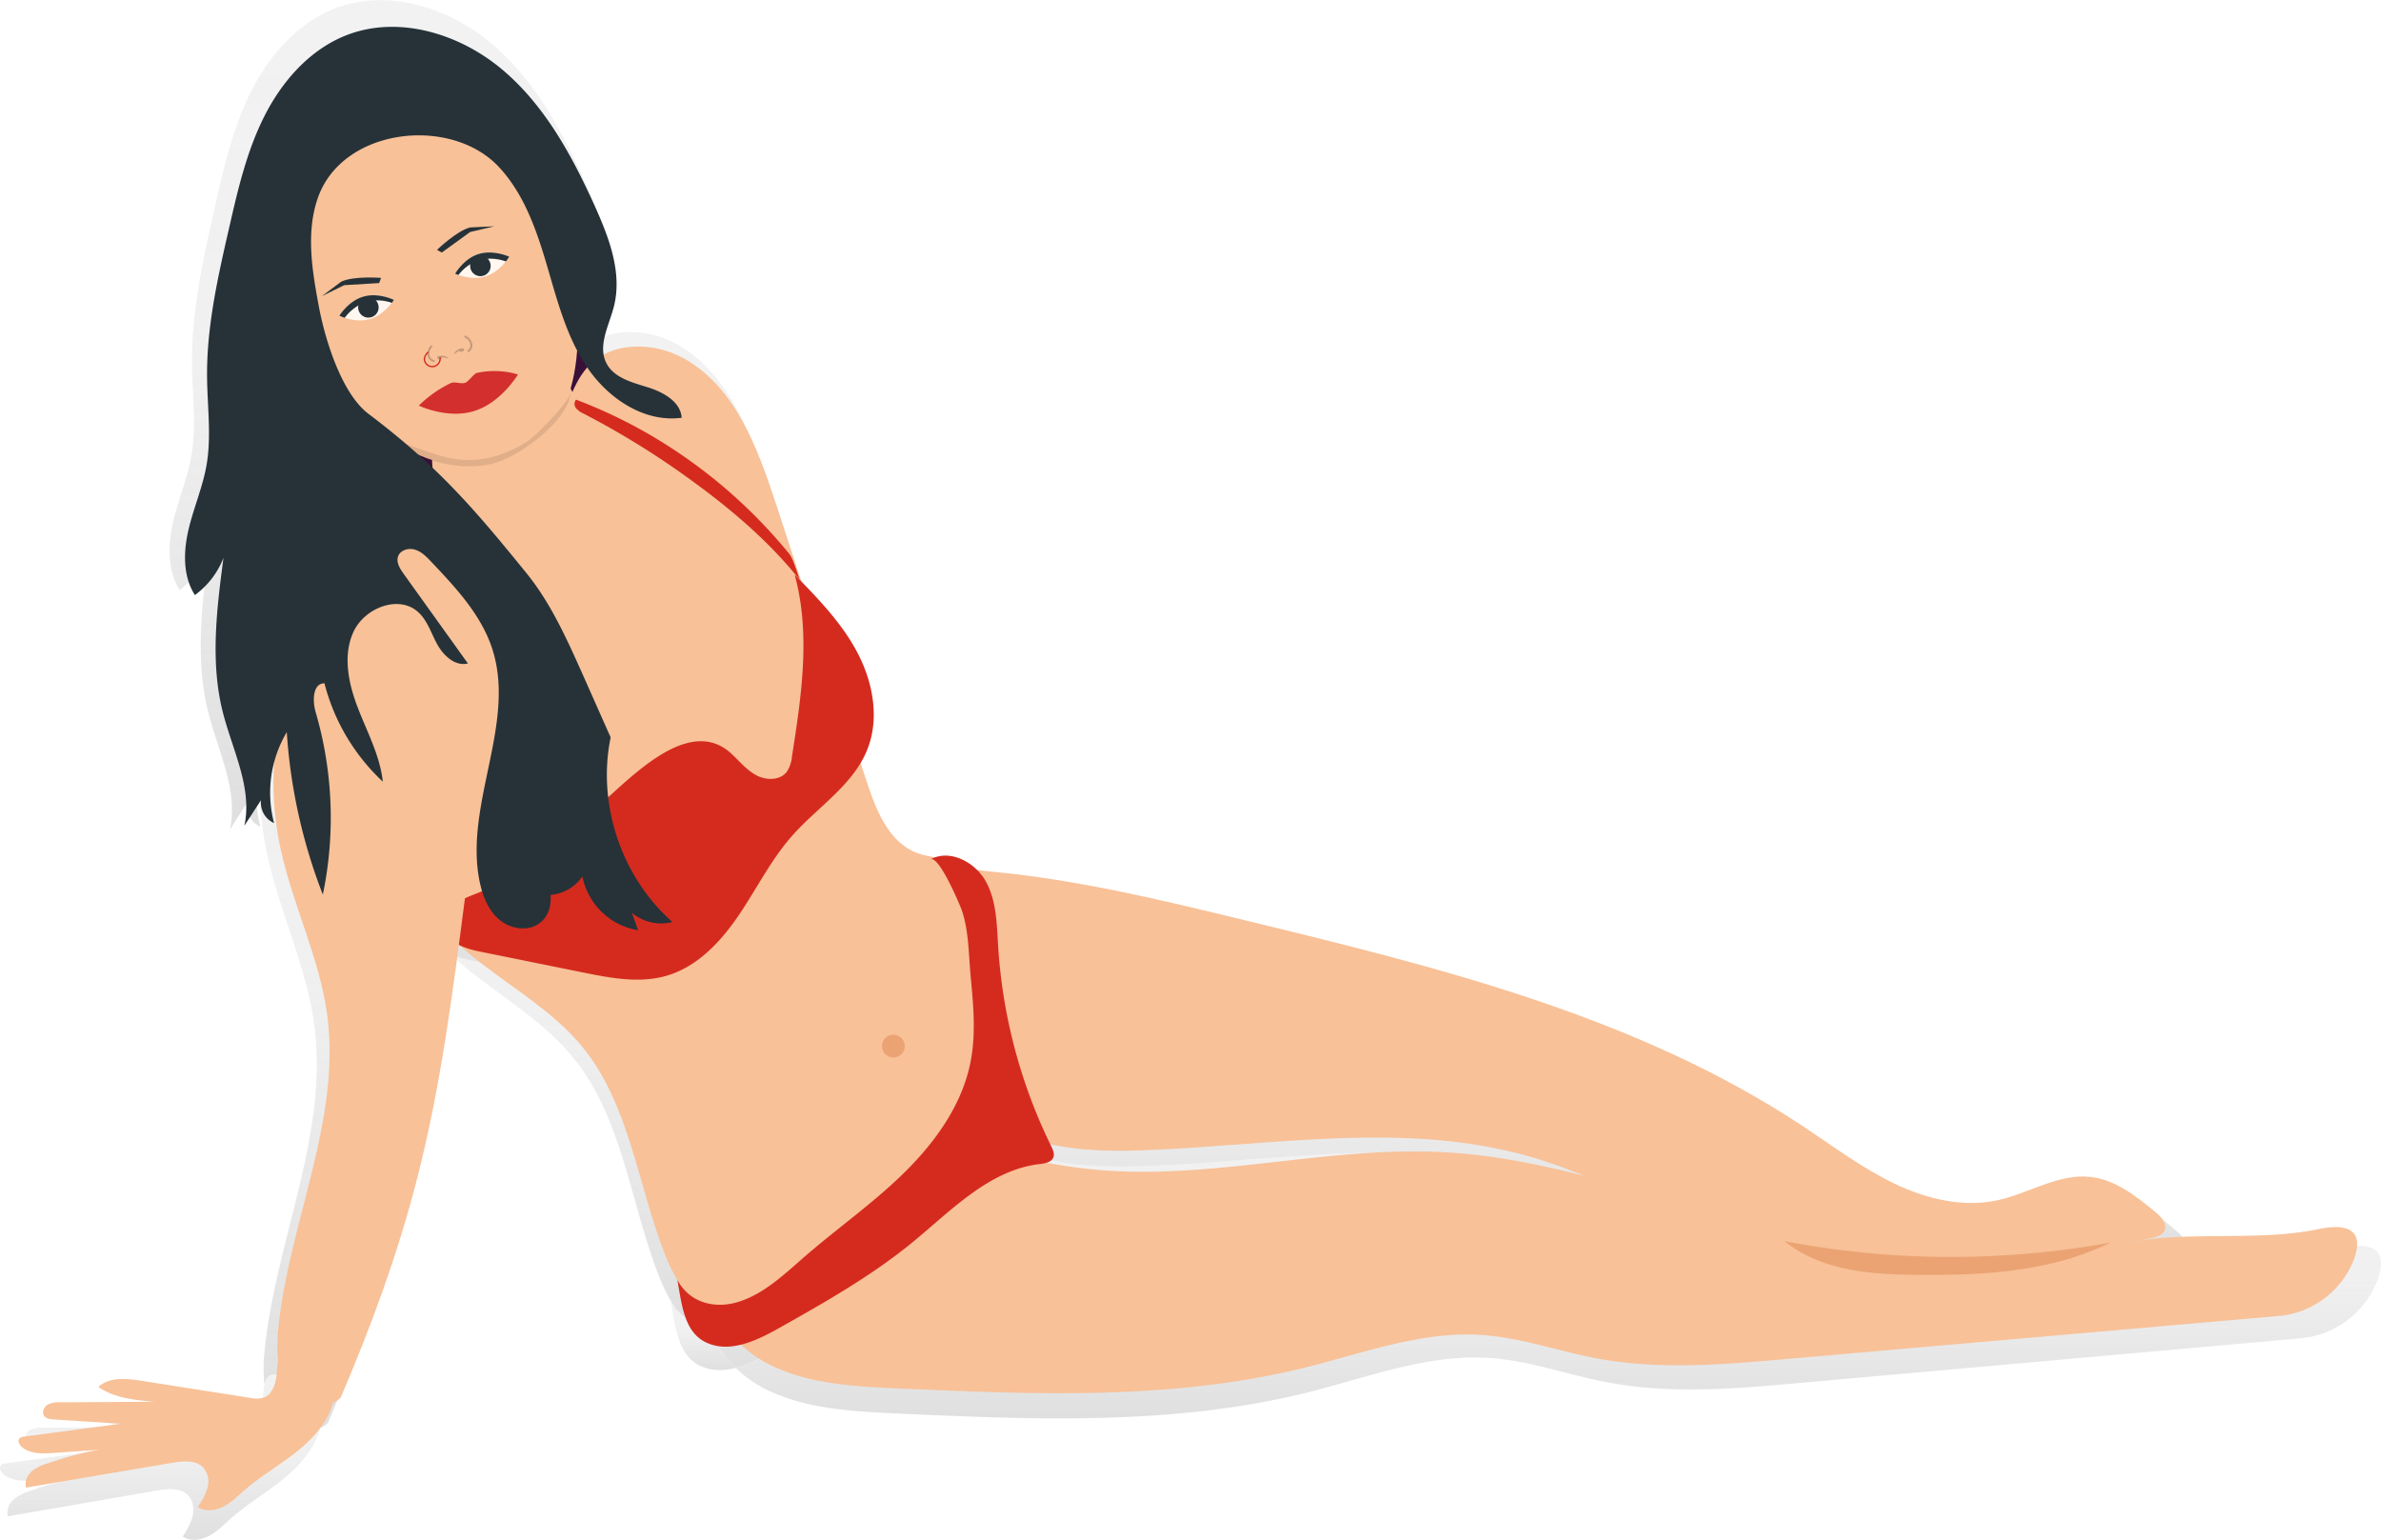 <svg id="4a0ab44b-10d3-42d3-adcb-448b8e3f87ad" data-name="Layer 1" xmlns="http://www.w3.org/2000/svg" xmlns:xlink="http://www.w3.org/1999/xlink" width="886" height="573" viewBox="0 0 886 573"><defs><linearGradient id="88483f65-254e-4963-8fea-0da17ec05964" x1="648.26" y1="607.3" x2="648.26" y2="592.53" gradientUnits="userSpaceOnUse"><stop offset="0" stop-color="gray" stop-opacity="0.25"/><stop offset="0.54" stop-color="gray" stop-opacity="0.12"/><stop offset="1" stop-color="gray" stop-opacity="0.1"/></linearGradient><linearGradient id="47999ae2-83e0-4f88-a174-fa8f3c5d7df5" x1="407.4" y1="649.38" x2="407.4" y2="648.35" xlink:href="#88483f65-254e-4963-8fea-0da17ec05964"/><linearGradient id="d458a495-f37a-415f-8260-0cf0a474adea" x1="311.56" y1="333.81" x2="311.56" y2="329.43" xlink:href="#88483f65-254e-4963-8fea-0da17ec05964"/><linearGradient id="47d5ce47-2512-495d-afda-7c68422362e3" x1="369.32" y1="304.52" x2="369.32" y2="288.59" xlink:href="#88483f65-254e-4963-8fea-0da17ec05964"/><linearGradient id="45ba7ad1-cb95-4f13-bafc-858d535ae972" x1="745.2" y1="637.47" x2="745.2" y2="489.19" xlink:href="#88483f65-254e-4963-8fea-0da17ec05964"/><linearGradient id="1b8b0ab9-2d6a-4862-abcd-ab9de9d0f4c8" x1="736.86" y1="691.28" x2="736.86" y2="597.86" xlink:href="#88483f65-254e-4963-8fea-0da17ec05964"/><linearGradient id="9da3a081-3436-4f2d-9ad8-209b37394ade" x1="952.22" y1="635.64" x2="952.22" y2="632.3" xlink:href="#88483f65-254e-4963-8fea-0da17ec05964"/><linearGradient id="0eaa76ac-2d59-4afe-9ad0-46c209c492f8" x1="837.92" y1="643.09" x2="837.92" y2="607.3" xlink:href="#88483f65-254e-4963-8fea-0da17ec05964"/><linearGradient id="19fc7764-d13a-4611-9896-d891718323d4" x1="351.68" y1="333.14" x2="351.68" y2="303.17" xlink:href="#88483f65-254e-4963-8fea-0da17ec05964"/><linearGradient id="2deb09a1-1915-4692-b492-f5482b390d2d" x1="319.67" y1="336.73" x2="319.67" y2="331.01" xlink:href="#88483f65-254e-4963-8fea-0da17ec05964"/><linearGradient id="c06bdeed-9d3a-45f7-a17d-8a66c25bfb91" x1="413.54" y1="377.73" x2="413.54" y2="287.02" xlink:href="#88483f65-254e-4963-8fea-0da17ec05964"/><linearGradient id="2e96f231-3742-4608-83da-cd6baeb28ca0" x1="419.21" y1="656.99" x2="419.21" y2="447.82" xlink:href="#88483f65-254e-4963-8fea-0da17ec05964"/><linearGradient id="0934c752-f8b6-4263-811f-0780371a33ab" x1="388.89" y1="461.11" x2="388.89" y2="314.19" xlink:href="#88483f65-254e-4963-8fea-0da17ec05964"/><linearGradient id="025d0b22-85c2-4723-a0f3-581cd605ab5e" x1="332.55" y1="500.11" x2="332.55" y2="399.04" xlink:href="#88483f65-254e-4963-8fea-0da17ec05964"/><linearGradient id="114742e3-ecf3-4dc0-bbfe-271f32a8228f" x1="370.19" y1="309.65" x2="370.19" y2="295.11" xlink:href="#88483f65-254e-4963-8fea-0da17ec05964"/><linearGradient id="15bc6a0d-cba3-4771-b39e-4d224a60636d" x1="348.15" y1="343.55" x2="348.15" y2="312.65" xlink:href="#88483f65-254e-4963-8fea-0da17ec05964"/><linearGradient id="0252d59f-f17a-4bc6-936c-e63bdc0b4c6c" x1="506.88" y1="575.02" x2="506.88" y2="488.58" xlink:href="#88483f65-254e-4963-8fea-0da17ec05964"/><linearGradient id="5a97a8e5-c2c0-452d-89a0-f6fb5f1887b4" x1="460.45" y1="657.1" x2="460.45" y2="591.87" xlink:href="#88483f65-254e-4963-8fea-0da17ec05964"/><linearGradient id="05ed7283-16d8-4807-91c9-07331c8b9e75" x1="345.18" y1="343.55" x2="345.18" y2="304.52" xlink:href="#88483f65-254e-4963-8fea-0da17ec05964"/><linearGradient id="403c3af6-0f13-4d2f-9793-ca1d4e51164e" x1="309.48" y1="235.21" x2="309.48" y2="205.4" xlink:href="#88483f65-254e-4963-8fea-0da17ec05964"/><linearGradient id="89b4bf89-a281-4ed0-9d12-306023f01c8b" x1="318.23" y1="328.1" x2="318.23" y2="235.21" xlink:href="#88483f65-254e-4963-8fea-0da17ec05964"/><linearGradient id="44a41a2f-e020-48c1-8ef2-62ffe96dc319" x1="323.68" y1="333.3" x2="323.68" y2="332.73" xlink:href="#88483f65-254e-4963-8fea-0da17ec05964"/><linearGradient id="0a812630-0e2b-439a-bbaa-8d30aa8b72cb" x1="347.96" y1="332.68" x2="347.96" y2="315.09" xlink:href="#88483f65-254e-4963-8fea-0da17ec05964"/><linearGradient id="d000747e-5b16-4ab7-8853-0e31e10fd478" x1="338.3" y1="330.82" x2="338.3" y2="299.34" xlink:href="#88483f65-254e-4963-8fea-0da17ec05964"/><linearGradient id="28c05bf2-c363-40c6-a5da-69d40ccd1f9f" x1="331.06" y1="333.42" x2="331.06" y2="332.61" xlink:href="#88483f65-254e-4963-8fea-0da17ec05964"/><linearGradient id="02ce51a3-9238-438b-9116-0713fffc6e2a" x1="342.32" y1="253.34" x2="342.32" y2="253.08" xlink:href="#88483f65-254e-4963-8fea-0da17ec05964"/><linearGradient id="1f3045a7-738b-49db-8dc6-ea0ada76aa33" x1="332.03" y1="260.5" x2="332.03" y2="253.03" xlink:href="#88483f65-254e-4963-8fea-0da17ec05964"/><linearGradient id="10635f64-d95f-4176-88e4-b396069299bd" x1="341.9" y1="254.11" x2="341.9" y2="253.46" xlink:href="#88483f65-254e-4963-8fea-0da17ec05964"/><linearGradient id="4db33492-d818-48f5-b5ce-a3b06c2d2810" x1="342.59" y1="253.01" x2="342.59" y2="252.58" xlink:href="#88483f65-254e-4963-8fea-0da17ec05964"/><linearGradient id="2d7c6f5b-dcea-4fcb-b132-78560f174bf0" x1="342.92" y1="252.29" x2="342.92" y2="252.27" xlink:href="#88483f65-254e-4963-8fea-0da17ec05964"/><linearGradient id="07d2f7e9-2baa-424c-bfdd-0f540aad4c7d" x1="342.88" y1="252.38" x2="342.88" y2="252.31" xlink:href="#88483f65-254e-4963-8fea-0da17ec05964"/><linearGradient id="35f5ef1a-4bbb-4f5d-bef4-8a457bb1f9e2" x1="342.78" y1="252.58" x2="342.78" y2="252.44" xlink:href="#88483f65-254e-4963-8fea-0da17ec05964"/><linearGradient id="d0fc0daa-14eb-4a79-815e-7968c013e76e" x1="342.84" y1="252.44" x2="342.84" y2="252.38" xlink:href="#88483f65-254e-4963-8fea-0da17ec05964"/><linearGradient id="c459b5e8-c4cd-4190-bb70-892f8f3a42a5" x1="340.2" y1="252.27" x2="340.2" y2="250.8" xlink:href="#88483f65-254e-4963-8fea-0da17ec05964"/><linearGradient id="c06ac255-b9ca-4952-98a1-b3287fe5e57a" x1="342.91" y1="252.31" x2="342.91" y2="252.29" xlink:href="#88483f65-254e-4963-8fea-0da17ec05964"/><linearGradient id="285b590c-c1c9-4e2d-b852-b695e3bb2d0d" x1="336.51" y1="250.8" x2="336.51" y2="250.67" xlink:href="#88483f65-254e-4963-8fea-0da17ec05964"/><linearGradient id="691b624c-ed42-4751-ab73-f009bf74c6bb" x1="342.43" y1="253.08" x2="342.43" y2="253.01" xlink:href="#88483f65-254e-4963-8fea-0da17ec05964"/><linearGradient id="0c39b983-5e9c-4387-990c-29b11dce34ec" x1="341.65" y1="254.12" x2="341.65" y2="254.11" xlink:href="#88483f65-254e-4963-8fea-0da17ec05964"/><linearGradient id="ba5a22be-ae9e-4ac5-80bd-6247fc850de2" x1="324.21" y1="258.9" x2="324.21" y2="254.5" xlink:href="#88483f65-254e-4963-8fea-0da17ec05964"/><linearGradient id="096da6cd-629f-433d-be6c-0c6ef54adebd" x1="342.19" y1="253.46" x2="342.19" y2="253.34" xlink:href="#88483f65-254e-4963-8fea-0da17ec05964"/><linearGradient id="7d045184-6a47-4b02-a3ca-b1c523bf21c2" x1="328.04" y1="253.86" x2="328.04" y2="252.14" xlink:href="#88483f65-254e-4963-8fea-0da17ec05964"/><linearGradient id="2637b4d7-a117-485b-93a1-22c136e961a0" x1="342.74" y1="252.58" x2="342.74" y2="252.58" xlink:href="#88483f65-254e-4963-8fea-0da17ec05964"/><linearGradient id="5ff435c2-3d1d-4a16-8aef-582cbc33989e" x1="332.67" y1="259.4" x2="332.67" y2="250.67" xlink:href="#88483f65-254e-4963-8fea-0da17ec05964"/><linearGradient id="ea1d641f-3629-4292-b8aa-579552934aa7" x1="331.99" y1="259.8" x2="331.99" y2="253.05" xlink:href="#88483f65-254e-4963-8fea-0da17ec05964"/><linearGradient id="2926452f-6c5d-49b8-ba19-1371ecafb5a8" x1="331.46" y1="255.19" x2="331.46" y2="251.87" xlink:href="#88483f65-254e-4963-8fea-0da17ec05964"/><linearGradient id="9e615227-c485-48f8-9435-160674493fce" x1="280.19" y1="275.89" x2="280.19" y2="275.63" xlink:href="#88483f65-254e-4963-8fea-0da17ec05964"/><linearGradient id="5481ca48-9a7a-4e66-aaf1-6d07408ea20c" x1="289.9" y1="276.88" x2="289.9" y2="268.98" xlink:href="#88483f65-254e-4963-8fea-0da17ec05964"/><linearGradient id="4c86b0c6-53c8-47e2-a464-91c4852b1406" x1="279.55" y1="275.58" x2="279.55" y2="275.47" xlink:href="#88483f65-254e-4963-8fea-0da17ec05964"/><linearGradient id="8e90af8f-23cf-4614-b3eb-3fd76c3aab8e" x1="278.61" y1="275.14" x2="278.61" y2="275.11" xlink:href="#88483f65-254e-4963-8fea-0da17ec05964"/><linearGradient id="7600d0f4-92a6-4f73-8413-becb3053f0b7" x1="279.02" y1="275.44" x2="279.02" y2="275.17" xlink:href="#88483f65-254e-4963-8fea-0da17ec05964"/><linearGradient id="2cbd7469-3619-4c41-89b1-7c6c9f6e8736" x1="278.55" y1="275.1" x2="278.55" y2="275.09" xlink:href="#88483f65-254e-4963-8fea-0da17ec05964"/><linearGradient id="4041f455-a6bc-4ba8-bf19-05d72bedbfbd" x1="286.16" y1="269.01" x2="286.16" y2="267.71" xlink:href="#88483f65-254e-4963-8fea-0da17ec05964"/><linearGradient id="a543029c-6f16-49eb-9856-29bd7663ad20" x1="278.68" y1="275.17" x2="278.68" y2="275.14" xlink:href="#88483f65-254e-4963-8fea-0da17ec05964"/><linearGradient id="1340b6b4-3ec3-48f9-aca7-10960fd20835" x1="279.76" y1="275.63" x2="279.76" y2="275.58" xlink:href="#88483f65-254e-4963-8fea-0da17ec05964"/><linearGradient id="b6fa0529-af4f-4cbd-ac39-736cca667955" x1="281.17" y1="275.09" x2="281.17" y2="269.57" xlink:href="#88483f65-254e-4963-8fea-0da17ec05964"/><linearGradient id="2a032199-f404-49ef-abeb-496ce552cf86" x1="279.37" y1="275.47" x2="279.37" y2="275.44" xlink:href="#88483f65-254e-4963-8fea-0da17ec05964"/><linearGradient id="ac085fcf-57db-4a6d-a6f5-3aa4a41238bd" x1="278.57" y1="275.11" x2="278.57" y2="275.1" xlink:href="#88483f65-254e-4963-8fea-0da17ec05964"/><linearGradient id="24feec08-d2ba-4c2a-b19a-c21c338ec2eb" x1="280.58" y1="275.91" x2="280.58" y2="275.89" xlink:href="#88483f65-254e-4963-8fea-0da17ec05964"/><linearGradient id="3824bb28-7c40-41c7-b434-a8bf98b7ccb5" x1="288.87" y1="275.91" x2="288.87" y2="267.19" xlink:href="#88483f65-254e-4963-8fea-0da17ec05964"/><linearGradient id="c5c62d5f-ae53-4dab-b1c6-67e28cbe7661" x1="289.56" y1="275.83" x2="289.56" y2="269.16" xlink:href="#88483f65-254e-4963-8fea-0da17ec05964"/><linearGradient id="7a15dbd9-3666-41ad-aecf-5e82588ee72a" x1="289.07" y1="271.11" x2="289.07" y2="267.9" xlink:href="#88483f65-254e-4963-8fea-0da17ec05964"/><linearGradient id="9a4d16c8-1a21-49be-b238-69f29a78e670" x1="326.4" y1="250.67" x2="326.4" y2="240.5" xlink:href="#88483f65-254e-4963-8fea-0da17ec05964"/><linearGradient id="48287fe7-cd9f-4e26-9c6a-12fbd8985412" x1="283.15" y1="267.5" x2="283.15" y2="260.3" xlink:href="#88483f65-254e-4963-8fea-0da17ec05964"/><linearGradient id="bfcae151-6e44-4162-abb7-53d60d78162c" x1="327.44" y1="312.94" x2="327.44" y2="296.5" xlink:href="#88483f65-254e-4963-8fea-0da17ec05964"/><linearGradient id="0c9b750a-f6b0-4e2a-9015-1196f3c5fc44" x1="193.74" y1="713.12" x2="193.74" y2="712.23" xlink:href="#88483f65-254e-4963-8fea-0da17ec05964"/><linearGradient id="e9457fd8-697d-4f08-84be-208188b79a7a" x1="216.56" y1="736.5" x2="216.56" y2="678.76" xlink:href="#88483f65-254e-4963-8fea-0da17ec05964"/><linearGradient id="07b54bc1-8e1a-426f-80c4-2a66a94dc631" x1="467.3" y1="447.82" x2="467.3" y2="377.73" xlink:href="#88483f65-254e-4963-8fea-0da17ec05964"/><linearGradient id="5c80ab9f-e65a-4c4e-af31-20249be1f719" x1="324.04" y1="518.32" x2="324.04" y2="517.98" xlink:href="#88483f65-254e-4963-8fea-0da17ec05964"/><linearGradient id="8fe72eeb-74c8-4efc-9617-8afe414eeec2" x1="453.31" y1="378.08" x2="453.31" y2="377.05" xlink:href="#88483f65-254e-4963-8fea-0da17ec05964"/><linearGradient id="69d698df-9c1d-48c2-9ac7-3d681bc5766e" x1="399.95" y1="531.54" x2="399.95" y2="375.09" xlink:href="#88483f65-254e-4963-8fea-0da17ec05964"/><linearGradient id="c596adf9-923b-4e1c-bd84-ca4513129931" x1="413.22" y1="377.05" x2="413.22" y2="309.65" xlink:href="#88483f65-254e-4963-8fea-0da17ec05964"/><linearGradient id="f5a175d6-1d92-4a6e-8610-48bfca3c06ed" x1="370.94" y1="314.19" x2="370.94" y2="307.56" xlink:href="#88483f65-254e-4963-8fea-0da17ec05964"/><linearGradient id="7b709ac3-9afe-4a24-9e2e-6097dc27e1db" x1="369.15" y1="312.65" x2="369.15" y2="307.5" xlink:href="#88483f65-254e-4963-8fea-0da17ec05964"/><linearGradient id="b70c266f-2ab9-4b54-bd27-ea36795a7633" x1="456.92" y1="388.01" x2="456.92" y2="378.08" xlink:href="#88483f65-254e-4963-8fea-0da17ec05964"/><linearGradient id="2bfb2e5b-6e27-48bb-901c-c32683961eed" x1="453.81" y1="381.15" x2="453.81" y2="377.1" xlink:href="#88483f65-254e-4963-8fea-0da17ec05964"/><linearGradient id="fa650808-323d-4e1c-9369-ea57c89f253a" x1="452.89" y1="377.1" x2="452.89" y2="376.94" xlink:href="#88483f65-254e-4963-8fea-0da17ec05964"/><linearGradient id="2c574256-9a36-436e-b88b-9656423eb85e" x1="512.18" y1="489.19" x2="512.18" y2="483.68" xlink:href="#88483f65-254e-4963-8fea-0da17ec05964"/><linearGradient id="6d8176a5-9ace-40dc-863c-09c7b53ae546" x1="532.74" y1="602.24" x2="532.74" y2="583.87" xlink:href="#88483f65-254e-4963-8fea-0da17ec05964"/><linearGradient id="95ca1101-c7c6-4ac3-ba57-37526021e97e" x1="418.66" y1="673.29" x2="418.66" y2="647.54" xlink:href="#88483f65-254e-4963-8fea-0da17ec05964"/><linearGradient id="c30f57cb-5bc7-4c80-a18d-6987ce4d6bbf" x1="531.47" y1="595.1" x2="531.47" y2="488.58" xlink:href="#88483f65-254e-4963-8fea-0da17ec05964"/><linearGradient id="8b948591-74e2-43ca-8566-9948cec37c00" x1="484.79" y1="672.49" x2="484.79" y2="596.13" xlink:href="#88483f65-254e-4963-8fea-0da17ec05964"/><linearGradient id="3f15449d-8864-462d-a805-8d292ccd4194" x1="513.21" y1="596.13" x2="513.21" y2="575.02" xlink:href="#88483f65-254e-4963-8fea-0da17ec05964"/><linearGradient id="f74b9cae-e6bb-4fc6-af16-e8ea84dd2cfd" x1="415.45" y1="662.73" x2="415.45" y2="649.38" xlink:href="#88483f65-254e-4963-8fea-0da17ec05964"/><linearGradient id="b2b2bb51-d993-409f-8bef-9b29d2fee04b" x1="508.78" y1="488.58" x2="508.78" y2="484.32" xlink:href="#88483f65-254e-4963-8fea-0da17ec05964"/><linearGradient id="f14e593e-5031-46e2-968f-f39ce9a5a8d0" x1="406.84" y1="648.35" x2="406.84" y2="647.53" xlink:href="#88483f65-254e-4963-8fea-0da17ec05964"/><linearGradient id="f2da57ee-950e-47d7-8d12-fc74104fd1b3" x1="516.34" y1="583.87" x2="516.34" y2="488.31" xlink:href="#88483f65-254e-4963-8fea-0da17ec05964"/><linearGradient id="9fb0eb40-227a-4932-8b6d-58e68a95b74a" x1="468.41" y1="663.56" x2="468.41" y2="593.83" xlink:href="#88483f65-254e-4963-8fea-0da17ec05964"/><linearGradient id="d1f867a4-fbb0-4aff-8755-980082673e43" x1="288.73" y1="694.99" x2="288.73" y2="386.43" xlink:href="#88483f65-254e-4963-8fea-0da17ec05964"/><linearGradient id="74f27054-b273-480c-98eb-07a64399155a" x1="302.62" y1="376.18" x2="302.62" y2="365.27" xlink:href="#88483f65-254e-4963-8fea-0da17ec05964"/><linearGradient id="335604ca-be3e-4241-bd48-61e737064c1c" x1="317.64" y1="511.48" x2="317.64" y2="365.2" xlink:href="#88483f65-254e-4963-8fea-0da17ec05964"/><linearGradient id="9d6cdc22-8b05-4c08-ab76-a8e22454d338" x1="266.09" y1="695.9" x2="266.09" y2="675.04" xlink:href="#88483f65-254e-4963-8fea-0da17ec05964"/><linearGradient id="d29234b9-6450-4ea1-a05e-70419cf60b86" x1="320.74" y1="518.13" x2="320.74" y2="511.48" xlink:href="#88483f65-254e-4963-8fea-0da17ec05964"/><linearGradient id="44020a61-1d7c-4f07-b74b-0d22834254cc" x1="321.77" y1="517.98" x2="321.77" y2="500.11" xlink:href="#88483f65-254e-4963-8fea-0da17ec05964"/><linearGradient id="355d66e0-258a-4d05-b53d-629ec54f3c2e" x1="331.46" y1="398.11" x2="331.46" y2="389.3" xlink:href="#88483f65-254e-4963-8fea-0da17ec05964"/><linearGradient id="34df4ed3-9862-4916-8ee7-21ce6b94d84f" x1="311.16" y1="331.01" x2="311.16" y2="328.88" xlink:href="#88483f65-254e-4963-8fea-0da17ec05964"/><linearGradient id="d3167719-9c5e-4e50-a710-bce125785874" x1="363.72" y1="315.09" x2="363.72" y2="304.93" xlink:href="#88483f65-254e-4963-8fea-0da17ec05964"/><linearGradient id="36590948-66fb-4944-98e1-0a0e73a09112" x1="317.43" y1="332.73" x2="317.43" y2="330.82" xlink:href="#88483f65-254e-4963-8fea-0da17ec05964"/><linearGradient id="be4bc34a-3b6a-4ff8-86a7-06f1e1ca36ab" x1="308.73" y1="330.82" x2="308.73" y2="324.55" xlink:href="#88483f65-254e-4963-8fea-0da17ec05964"/><linearGradient id="0ebd94b7-3389-4e34-8a84-38562a7a83c3" x1="339.08" y1="333.19" x2="339.08" y2="307.75" xlink:href="#88483f65-254e-4963-8fea-0da17ec05964"/><linearGradient id="a2277d79-69c5-4c7d-8904-83afbfd29175" x1="330.41" y1="333.22" x2="330.41" y2="332.6" xlink:href="#88483f65-254e-4963-8fea-0da17ec05964"/><linearGradient id="adac1aec-c688-4bff-9744-a803a5ec34c6" x1="301.84" y1="472.08" x2="301.84" y2="163.5" xlink:href="#88483f65-254e-4963-8fea-0da17ec05964"/><linearGradient id="8bdcd31e-f27b-4bd1-94a3-73e2e0b82e46" x1="281.85" y1="343.55" x2="281.85" y2="235.21" xlink:href="#88483f65-254e-4963-8fea-0da17ec05964"/><linearGradient id="59b34422-4a8d-40c1-8ba1-5b35bc82e2a9" x1="366.37" y1="295.11" x2="366.37" y2="235.21" xlink:href="#88483f65-254e-4963-8fea-0da17ec05964"/><linearGradient id="38cceb0a-5eb8-4d61-85b5-5ed50ccedbe9" x1="315.36" y1="338.08" x2="315.36" y2="333.81" xlink:href="#88483f65-254e-4963-8fea-0da17ec05964"/><linearGradient id="a40734ab-0724-4b63-a5ed-940d8a2bf86e" x1="343.31" y1="497.34" x2="343.31" y2="343.55" xlink:href="#88483f65-254e-4963-8fea-0da17ec05964"/><linearGradient id="5dd27f60-4d56-492e-b82f-65c0c1adc7c5" x1="390.85" y1="314.75" x2="390.85" y2="290.12" xlink:href="#88483f65-254e-4963-8fea-0da17ec05964"/><linearGradient id="bbb4dc47-04e7-4005-917a-4b78076d7ea8" x1="316.83" y1="343.55" x2="316.83" y2="338.08" xlink:href="#88483f65-254e-4963-8fea-0da17ec05964"/><linearGradient id="40ddc0e9-a08c-4944-8335-d7b5640b3e81" x1="372.98" y1="296.65" x2="372.98" y2="293.97" xlink:href="#88483f65-254e-4963-8fea-0da17ec05964"/><linearGradient id="eda0a6d3-1d1a-4594-b2e8-2b091363704a" x1="318.89" y1="342.88" x2="318.89" y2="336.73" xlink:href="#88483f65-254e-4963-8fea-0da17ec05964"/><linearGradient id="3ad6d0c8-674b-4fa8-936c-56470c0da32c" x1="312.1" y1="235.21" x2="312.1" y2="198.51" xlink:href="#88483f65-254e-4963-8fea-0da17ec05964"/><linearGradient id="5914c897-160e-46a2-bce4-ab4e52c5714a" x1="283" y1="324.55" x2="283" y2="235.21" xlink:href="#88483f65-254e-4963-8fea-0da17ec05964"/><linearGradient id="d8e2d275-f4e8-4bf5-b042-7a55df0245dd" x1="359.47" y1="288.59" x2="359.47" y2="235.21" xlink:href="#88483f65-254e-4963-8fea-0da17ec05964"/><linearGradient id="2461db00-af98-4bf1-8426-859835acc8ab" x1="356.2" y1="498.88" x2="356.2" y2="485.37" xlink:href="#88483f65-254e-4963-8fea-0da17ec05964"/><linearGradient id="7d82a0ba-95b8-41ae-a105-2ef4b884b6dc" x1="368.65" y1="512.45" x2="368.65" y2="461.11" xlink:href="#88483f65-254e-4963-8fea-0da17ec05964"/><linearGradient id="c1ce9bc1-2dd2-4976-8c75-ad967ecddb01" x1="279.57" y1="498.67" x2="279.57" y2="358.03" xlink:href="#88483f65-254e-4963-8fea-0da17ec05964"/><linearGradient id="a16e204c-1c60-4d07-90b4-78dbbc56860b" x1="315.34" y1="409.61" x2="315.34" y2="376.18" xlink:href="#88483f65-254e-4963-8fea-0da17ec05964"/><linearGradient id="28a42d16-bda0-4d56-aaa9-4f34f5c0c026" x1="319.66" y1="399.04" x2="319.66" y2="358.57" xlink:href="#88483f65-254e-4963-8fea-0da17ec05964"/><linearGradient id="0ca0e901-cd3b-42f5-b22f-f95df4b929c6" x1="301.5" y1="329.43" x2="301.5" y2="320.58" xlink:href="#88483f65-254e-4963-8fea-0da17ec05964"/><linearGradient id="2f89b6fd-cf1e-45b5-aed0-eed296f3c3e8" x1="302.2" y1="328.88" x2="302.2" y2="321.39" xlink:href="#88483f65-254e-4963-8fea-0da17ec05964"/><linearGradient id="796b91b4-d153-47da-85ac-debb18badf6b" x1="937.63" y1="636.61" x2="937.63" y2="633.1" xlink:href="#88483f65-254e-4963-8fea-0da17ec05964"/><linearGradient id="11f33f2b-84cc-4fdc-a746-0c01bb5efc91" x1="896.41" y1="645.6" x2="896.41" y2="635.64" xlink:href="#88483f65-254e-4963-8fea-0da17ec05964"/><linearGradient id="f3553431-ddfe-44df-a159-5f2559a6902a" x1="886.4" y1="644.25" x2="886.4" y2="632.54" xlink:href="#88483f65-254e-4963-8fea-0da17ec05964"/><linearGradient id="3f065289-da8e-4afa-9dc8-a9d0671321db" x1="313.27" y1="290.01" x2="313.27" y2="286.7" xlink:href="#88483f65-254e-4963-8fea-0da17ec05964"/><linearGradient id="23240378-a053-4099-ad30-c6a433ee316e" x1="313.27" y1="290.12" x2="313.27" y2="285.91" xlink:href="#88483f65-254e-4963-8fea-0da17ec05964"/><linearGradient id="29e2a719-45a0-4ae2-871e-e4931377549e" x1="317.89" y1="291.8" x2="317.89" y2="290.52" xlink:href="#88483f65-254e-4963-8fea-0da17ec05964"/><linearGradient id="2e0b297e-7ea0-4b58-a0be-d33c98713469" x1="327.28" y1="288.91" x2="327.28" y2="283.03" xlink:href="#88483f65-254e-4963-8fea-0da17ec05964"/><linearGradient id="28794228-6382-425a-93d2-3b345c42c1db" x1="323.9" y1="289.97" x2="323.9" y2="287.67" xlink:href="#88483f65-254e-4963-8fea-0da17ec05964"/><linearGradient id="c093eaa8-123f-453b-ad81-170f8c7b5f43" x1="313.74" y1="294.76" x2="313.74" y2="289.1" xlink:href="#88483f65-254e-4963-8fea-0da17ec05964"/><linearGradient id="44aecb1d-2557-450c-a0b5-bc0b4276ed15" x1="313.74" y1="294.76" x2="313.74" y2="289.09" xlink:href="#88483f65-254e-4963-8fea-0da17ec05964"/><linearGradient id="c762be6c-46ac-4b2d-9980-0f9ab2d0a31b" x1="313.46" y1="292.62" x2="313.46" y2="289.13" xlink:href="#88483f65-254e-4963-8fea-0da17ec05964"/><linearGradient id="50eab166-bc29-46f8-9a07-76fae0fa6b2b" x1="313.46" y1="294.83" x2="313.46" y2="286.07" xlink:href="#88483f65-254e-4963-8fea-0da17ec05964"/><linearGradient id="da208cda-e384-4ad9-b73e-80f3e1b9927e" x1="316.18" y1="291.85" x2="316.18" y2="290.81" xlink:href="#88483f65-254e-4963-8fea-0da17ec05964"/><linearGradient id="ffcd34af-fa9f-4b06-a049-8442eeada578" x1="316.18" y1="296.38" x2="316.18" y2="290.81" xlink:href="#88483f65-254e-4963-8fea-0da17ec05964"/></defs><title>depi</title><path d="M584.25,597.4c-12.09.49-24.7.35-36.45-2.3l.41.88c.62,1.29,1.27,2.75.8,4.1a3.65,3.65,0,0,1-2.63,2.16c5.92,1.08,11.85,2,17.82,2.6,44.05,4.39,88.21-9,132.41-6.7,18.16,1,35.91,4.56,53.51,9.16a196.81,196.81,0,0,0-20.42-7.36C682.86,586.17,633,595.44,584.25,597.4Z" transform="translate(-157 -163.5)" fill="url(#88483f65-254e-4963-8fea-0da17ec05964)"/><path d="M407.71,649.38l-.64-1C407.28,648.7,407.49,649,407.71,649.38Z" transform="translate(-157 -163.5)" fill="url(#47999ae2-83e0-4f88-a174-fa8f3c5d7df5)"/><path d="M309.24,329.43c1.59,1.46,3.12,2.91,4.63,4.37-.09-.92-.13-1.86-.18-2.8C312.2,330.54,310.72,330,309.24,329.43Z" transform="translate(-157 -163.5)" fill="url(#d458a495-f37a-415f-8260-0cf0a474adea)"/><path d="M366.49,303.74l.39.78a36,36,0,0,1,5.42-9.24l.15-.17a68.09,68.09,0,0,1-3.82-6.52,74,74,0,0,1-2.44,14.58Z" transform="translate(-157 -163.5)" fill="url(#47d5ce47-2512-495d-afda-7c68422362e3)"/><path d="M528.08,518.6a207.66,207.66,0,0,0,19.72,76.5c11.75,2.65,24.36,2.79,36.45,2.3,48.71-2,98.61-11.24,145.46,2.53a196.81,196.81,0,0,1,20.42,7.36c27.19,7.11,54,16.63,81.49,22.62a330.26,330.26,0,0,0,94.09,6.69c6.56-.73,13.1-1.64,19.6-2.76l4.23-.75c-.9.45-1.82.86-2.73,1.29,3.73-.51,7.46-1.07,11.17-1.71.82-.14,1.64-.25,2.46-.37l4.45-.93c2-.42,4.3-1.06,5.12-3,1.12-2.6-1.27-5.29-3.42-7.09-7.32-6.13-15.21-12.51-24.63-13.58-12.1-1.37-23.24,6.34-35.14,9-13.2,2.94-27.1-.52-39.28-6.48s-23-14.33-34.3-22c-62.94-42.58-138-61.48-211.43-79.65C590,500.77,558,492.85,525.37,489.82c-1.69-.16-3.47-.4-5.28-.64a19.68,19.68,0,0,1,3.34,4.45C527.47,501.12,527.56,510.07,528.08,518.6Z" transform="translate(-157 -163.5)" fill="url(#45ba7ad1-cb95-4f13-bafc-858d535ae972)"/><path d="M1028.27,627.9c-21.36,4.55-45.36,1.06-67.82,4.41q-8.2,1.7-16.46,3.34a103,103,0,0,1-11.5,4.11c-17.88,5.2-36.7,6-55.29,5.82-9.49-.08-19.13-.43-28.35-2.49a164.23,164.23,0,0,1-27.39-5.3c-24.84-7.11-47.48-20.52-71.33-30.49-17.6-4.6-35.35-8.19-53.51-9.16-44.2-2.34-88.36,11.09-132.41,6.7-6-.59-11.9-1.52-17.82-2.6a15.47,15.47,0,0,1-2.67.52c-19.13,2.34-33.49,18.05-48.41,30.48C480,646,462.58,656,445.3,666c-4.53,2.61-9.54,5.23-14.57,6.51a45.18,45.18,0,0,0,11.94,8.3c14.63,7,31.28,7.89,47.43,8.64,51.62,2.37,104.08,4.66,154.23-8,22.16-5.6,44.25-14.16,67-12.62,14.94,1,29.24,6.34,44,9.11,23.42,4.41,47.48,2.31,71.2.2l186.39-16.62a33.88,33.88,0,0,0,28.56-21.13C1044.85,631.81,1043.49,624.65,1028.27,627.9Z" transform="translate(-157 -163.5)" fill="url(#1b8b0ab9-2d6a-4862-abcd-ab9de9d0f4c8)"/><path d="M946.81,634.39q-1.41.65-2.83,1.26,8.26-1.62,16.46-3.34c-.82.12-1.64.23-2.46.37C954.28,633.32,950.55,633.87,946.81,634.39Z" transform="translate(-157 -163.5)" fill="url(#9da3a081-3436-4f2d-9ad8-209b37394ade)"/><path d="M826,632.54a330.52,330.52,0,0,0,99.72,4.07,330.26,330.26,0,0,1-94.09-6.69c-27.47-6-54.31-15.51-81.49-22.62,23.85,10,46.5,23.38,71.33,30.49a164.23,164.23,0,0,0,27.39,5.3,65.18,65.18,0,0,1-10.48-3.23A49.29,49.29,0,0,1,826,632.54Z" transform="translate(-157 -163.5)" fill="url(#0eaa76ac-2d59-4afe-9ad0-46c209c492f8)"/><path d="M366.2,303.17q-.66,2.36-1.49,4.58a10.22,10.22,0,0,0,1.47-2.82c-.29,3.21-2.16,6.73-4.92,10.15a35.65,35.65,0,0,1-24.18,17.49l-.6.11c1.14.06,2.31.14,3.52.27,20.83,2.14,20.88-14.2,26.88-28.43l-.39-.78Z" transform="translate(-157 -163.5)" fill="url(#19fc7764-d13a-4611-9896-d891718323d4)"/><path d="M316.84,336.73a24.72,24.72,0,0,1,8.8-3.43c-1.48-.11-3-.32-4.46-.58a50.61,50.61,0,0,1-7.49-1.72c0,.94.09,1.88.18,2.8Q315.38,335.27,316.84,336.73Z" transform="translate(-157 -163.5)" fill="url(#2deb09a1-1915-4692-b492-f5482b390d2d)"/><path d="M395.23,302.69c5.9,1.85,12.54,5.52,13,11.81-13.49,1.87-26.63-6.59-34.69-17.84v13a188.8,188.8,0,0,1,19.64,9.72,195.9,195.9,0,0,1,55.68,47.53c1.72,2.14,2.84,6.48,4.1,10.15l.65.68L444,348c-6.91-21.58-15.33-45.09-34.73-56.22-9.27-5.32-21.61-6.53-30.66-1.62a11.47,11.47,0,0,0,1.05,3.31C382.52,299,389.33,300.84,395.23,302.69Z" transform="translate(-157 -163.5)" fill="url(#c06bdeed-9d3a-45f7-a17d-8a66c25bfb91)"/><path d="M407.08,648.35l.64,1a17.31,17.31,0,0,0,12.8,7.61c-6.83-17.86-1.71-39.72,16.06-52.84,12.18-9,27.69-12.2,42.73-12.27a154.32,154.32,0,0,1,24,2A82.77,82.77,0,0,0,514.19,575c-7.44-9.21-12.32-20.7-15-32.42-2.89-12.8-6.32-31.63-3-44.61,1.59-6.21,5.48-8.67,10.28-9.41-1.59-2.46-3.09-4-4.1-3.44a11.14,11.14,0,0,1,1.86-.82,39.78,39.78,0,0,1-6.91-1.73c-10.73-4.14-15.5-16.6-19.07-27.72l-2.25-7c-6.35,10.87-17.57,18.48-25.94,28.14-8,9.26-13.45,20.49-20.25,30.71S414.2,526.55,402.58,530c-10.27,3.07-21.26.91-31.74-1.25l-39.5-8.16a32.47,32.47,0,0,1-7.1-2.28c14.59,13.57,33.42,23.2,46.12,38.85,18.27,22.51,21.17,53.69,31.7,80.86a67.16,67.16,0,0,0,4.54,9.5h0C406.74,647.82,406.92,648.08,407.08,648.35Zm81.38-95.55a4.41,4.41,0,1,1-4.32,4.41A4.37,4.37,0,0,1,488.46,552.8Z" transform="translate(-157 -163.5)" fill="url(#2e96f231-3742-4608-83da-cd6baeb28ca0)"/><path d="M413.13,339.57a316.22,316.22,0,0,0-39.62-25.38v29.36H323.41c8.64,9.29,16.61,19.13,26,30.9S364.77,400,370.74,413.7L381.31,438a74.29,74.29,0,0,0-.93,23.14c12.37-11.42,32.09-30.74,46.74-16.88,3.09,2.92,5.8,6.38,9.52,8.38s9,2,11.51-1.44c1.24-1.69,1.6-3.87,1.92-6,3.56-23.28,7.09-47.39,1-70.12l1.77,1.85C441.61,362.59,427.7,350.45,413.13,339.57Z" transform="translate(-157 -163.5)" fill="url(#0934c752-f8b6-4263-811f-0780371a33ab)"/><path d="M336.59,404.06a49.79,49.79,0,0,0-1.87-5c1,9.56.41,19.49-.43,29.12-2.1,24-5.12,48-8.14,72,1.25-.58,2.52-1.1,3.73-1.58.93-.37,1.84-.77,2.76-1.18-.35-1.17-.65-2.35-.89-3.53C325.7,464.18,345.56,432.91,336.59,404.06Z" transform="translate(-157 -163.5)" fill="url(#025d0b22-85c2-4723-a0f3-581cd605ab5e)"/><path d="M372.45,295.11l-.15.17a36,36,0,0,0-5.42,9.24c.5,1,1,2,1.5,3q2.58,1,5.13,2.09v-13q-.41-.58-.81-1.16Z" transform="translate(-157 -163.5)" fill="url(#114742e3-ecf3-4dc0-bbfe-271f32a8228f)"/><path d="M370.64,312.65a36.56,36.56,0,0,1,2.84,11.79c.36,7.35-3.1,15.42-9.86,18-3,1.14-6.24,1.12-9.41,1.09l-26.12-.28a35.72,35.72,0,0,1-5.3-.38l.63.67h50.09V314.19c-.81-.43-1.61-.88-2.42-1.3Z" transform="translate(-157 -163.5)" fill="url(#15bc6a0d-cba3-4771-b39e-4d224a60636d)"/><path d="M517.73,530.33c-.78-8.39-.67-17.39-3.36-25.39-.48-1.44-4.41-11-7.86-16.37-4.8.74-8.69,3.2-10.28,9.41-3.32,13,.1,31.81,3,44.61,2.64,11.72,7.52,23.21,15,32.42a62.91,62.91,0,0,0,3.54-12C519.75,552.31,518.74,541.23,517.73,530.33Z" transform="translate(-157 -163.5)" fill="url(#0252d59f-f17a-4bc6-936c-e63bdc0b4c6c)"/><path d="M430.47,655.75c9.41-3.27,16.83-10.58,24.35-17.22,12.5-11.05,26.13-20.79,37.92-32.63a118.64,118.64,0,0,0,10.56-12.07,154.32,154.32,0,0,0-24-2c-15,.07-30.55,3.27-42.73,12.27-17.76,13.12-22.88,35-16.06,52.84A23,23,0,0,0,430.47,655.75Z" transform="translate(-157 -163.5)" fill="url(#5a97a8e5-c2c0-452d-89a0-f6fb5f1887b4)"/><path d="M354.21,343.54c3.18,0,6.44.05,9.41-1.09,6.75-2.59,10.22-10.66,9.86-18a36.56,36.56,0,0,0-2.84-11.79,6.69,6.69,0,0,1-2.39-1.85,2.67,2.67,0,0,1,0-3.3l.15.06c-.49-1-1-2-1.5-3-6,14.23-6,30.56-26.88,28.43-1.21-.12-2.38-.21-3.52-.27a40.27,40.27,0,0,1-10.84.62,24.72,24.72,0,0,0-8.8,3.43c2,2,4,4.08,5.94,6.15a35.72,35.72,0,0,0,5.3.38Z" transform="translate(-157 -163.5)" fill="url(#05ed7283-16d8-4807-91c9-07331c8b9e75)"/><path d="M338.73,217.4c-18.26-19.66-59.23-14.9-68.39,12.39a45.26,45.26,0,0,0-1.44,5.42h81.15A64,64,0,0,0,338.73,217.4Z" transform="translate(-157 -163.5)" fill="url(#403c3af6-0f13-4d2f-9793-ca1d4e51164e)"/><path d="M313.45,328.1a12,12,0,0,0-3-6.28c17.84,1.77,35.32-2.37,46.19-18.33,1.33-2,3-4.28,5.31-4.14,2,.12,3.31,2,4.29,3.83a74,74,0,0,0,2.44-14.58c-5.27-10.25-8.25-21.74-11.48-32.92a159.4,159.4,0,0,0-7.11-20.46H268.9c-2.42,11.92-.29,24.59,2,36.69,2.37,12.67,8.59,33.26,18.69,41,5.19,4,9.87,7.83,14.21,11.6,1.36.52,2.71,1.05,4.07,1.56C309.69,326.8,311.56,327.48,313.45,328.1Zm29.47-75.83h0v0l0,.07,0,.05-.09.14h0l-.28.44,0,.07-.17.25-.09.12-.48.65h0a16.7,16.7,0,0,1-7.65,5.76c-5.65,1.82-11.55-1-11.59-1h0a20,20,0,0,1,3.61-4.4c.23-.21.48-.43.73-.64a15.37,15.37,0,0,1,2.57-1.72,12.61,12.61,0,0,1,2-.85,13.44,13.44,0,0,1,4.2-.62,17,17,0,0,1,2,.13A19.43,19.43,0,0,1,342.92,252.27Zm-15.73,36.64L326,283a4.3,4.3,0,0,1,2.49,2.65A2.81,2.81,0,0,1,327.19,288.91Zm-1.7-.16a1.66,1.66,0,0,1-.73.21,1.36,1.36,0,0,1-.53,0,.53.53,0,0,1-.38-.35L322,290a2.7,2.7,0,0,1,1.27-1.67c.41-.25,2.4-1.15,2.58-.2A.67.67,0,0,1,325.5,288.75Zm2.61-47.81,9.15-.44-9.15,2.2-10.73,8-1.81-1.06S323,242.26,328.1,240.94ZM312.27,289.1l.06,0a4.75,4.75,0,0,1,1.31-2.43l.57,3.31,1.69.8a4.25,4.25,0,0,1,2.21-.25,2.64,2.64,0,0,1,1.79,1.07l-2.26-.55a.54.54,0,0,1-.22.47,1.37,1.37,0,0,1-.49.21l-.2,0a3,3,0,1,1-6-.08A4.15,4.15,0,0,1,312.27,289.1Zm8.42,12.09c1.58-.77,3.74.41,5.54-.17,1.22-.39,3.26-3.55,4.47-3.81a30.58,30.58,0,0,1,15.53.56s-6.31,10.82-16.51,14.1-21.06-2-21.06-2A45.27,45.27,0,0,1,320.69,301.19Zm-41.41-39.28c4.77-2.3,15.09-1.45,15.09-1.45l-.74,2-13.25.81-8.43,4.23Zm10.82,14.46a16.36,16.36,0,0,1-9.5-.46h0l-.74-.26-.13,0-.29-.11-.06,0-.63-.27-.06,0-.07,0h0a19.93,19.93,0,0,1,5.27-5.52c.28-.19.57-.38.87-.56a13.07,13.07,0,0,1,3-1.31C293.34,266,299.2,269,299.2,269S295.8,274.68,290.1,276.37Z" transform="translate(-157 -163.5)" fill="url(#89b4bf89-a281-4ed0-9d12-306023f01c8b)"/><path d="M321.18,332.73c1.49.26,3,.46,4.46.58l.53-.11A44.78,44.78,0,0,1,321.18,332.73Z" transform="translate(-157 -163.5)" fill="url(#44a41a2f-e020-48c1-8ef2-62ffe96dc319)"/><path d="M361.26,315.09c-6.56,8.15-18.13,15.76-25.33,17.3-.42.09-.85.15-1.28.23l1.83.07.6-.11A35.65,35.65,0,0,0,361.26,315.09Z" transform="translate(-157 -163.5)" fill="url(#0a812630-0e2b-439a-bbaa-8d30aa8b72cb)"/><path d="M349.53,323.82c2.69-1.68,11.58-10.73,15.17-16.07q.83-2.22,1.49-4.58c-1-1.84-2.3-3.71-4.29-3.83-2.33-.14-4,2.19-5.31,4.14-10.87,16-28.34,20.1-46.19,18.33a12,12,0,0,1,3,6.28,46.23,46.23,0,0,0,14.13,2.72C335.35,330.87,342.91,328,349.53,323.82Z" transform="translate(-157 -163.5)" fill="url(#d000747e-5b16-4ab7-8853-0e31e10fd478)"/><path d="M326.17,333.19l-.53.11a40.27,40.27,0,0,0,10.84-.62l-1.83-.07A40,40,0,0,1,326.17,333.19Z" transform="translate(-157 -163.5)" fill="url(#28c05bf2-c363-40c6-a5da-69d40ccd1f9f)"/><path d="M342.4,253.08l-.17.25Z" transform="translate(-157 -163.5)" fill="url(#02ce51a3-9238-438b-9116-0713fffc6e2a)"/><path d="M334.76,253a4,4,0,0,1,1.12,2.78,3.89,3.89,0,1,1-7.78,0,4,4,0,0,1,.06-.64,19.08,19.08,0,0,0-4.49,4.21c-.79-.28-1.26-.49-1.27-.5s5.94,2.81,11.59,1a16.7,16.7,0,0,0,7.65-5.76A19,19,0,0,0,334.76,253Z" transform="translate(-157 -163.5)" fill="url(#1f3045a7-738b-49db-8dc6-ea0ada76aa33)"/><path d="M342.14,253.46l-.48.65Z" transform="translate(-157 -163.5)" fill="url(#10635f64-d95f-4176-88e4-b396069299bd)"/><path d="M342.74,252.58l-.28.44Z" transform="translate(-157 -163.5)" fill="url(#4db33492-d818-48f5-b5ce-a3b06c2d2810)"/><path d="M342.92,252.27h0v0Z" transform="translate(-157 -163.5)" fill="url(#2d7c6f5b-dcea-4fcb-b132-78560f174bf0)"/><path d="M342.9,252.31l0,.07Z" transform="translate(-157 -163.5)" fill="url(#07d2f7e9-2baa-424c-bfdd-0f540aad4c7d)"/><path d="M342.82,252.44l-.09.14Z" transform="translate(-157 -163.5)" fill="url(#35f5ef1a-4bbb-4f5d-bef4-8a457bb1f9e2)"/><path d="M342.86,252.38l0,.05Z" transform="translate(-157 -163.5)" fill="url(#d0fc0daa-14eb-4a79-815e-7968c013e76e)"/><path d="M342.92,252.27a19.43,19.43,0,0,0-5.43-1.48,19.43,19.43,0,0,1,5.43,1.48Z" transform="translate(-157 -163.5)" fill="url(#c459b5e8-c4cd-4190-bb70-892f8f3a42a5)"/><path d="M342.91,252.29v0Z" transform="translate(-157 -163.5)" fill="url(#c06ac255-b9ca-4952-98a1-b3287fe5e57a)"/><path d="M337.49,250.8a17,17,0,0,0-2-.13A17,17,0,0,1,337.49,250.8Z" transform="translate(-157 -163.5)" fill="url(#285b590c-c1c9-4e2d-b852-b695e3bb2d0d)"/><path d="M342.45,253l0,.07Z" transform="translate(-157 -163.5)" fill="url(#691b624c-ed42-4751-ab73-f009bf74c6bb)"/><path d="M341.65,254.12h0Z" transform="translate(-157 -163.5)" fill="url(#0c39b983-5e9c-4387-990c-29b11dce34ec)"/><path d="M326,254.5a20,20,0,0,0-3.61,4.4h0A20,20,0,0,1,326,254.5Z" transform="translate(-157 -163.5)" fill="url(#ba5a22be-ae9e-4ac5-80bd-6247fc850de2)"/><path d="M342.23,253.34l-.09.12Z" transform="translate(-157 -163.5)" fill="url(#096da6cd-629f-433d-be6c-0c6ef54adebd)"/><path d="M326.75,253.86a15.37,15.37,0,0,1,2.57-1.72A15.37,15.37,0,0,0,326.75,253.86Z" transform="translate(-157 -163.5)" fill="url(#7d045184-6a47-4b02-a3ca-b1c523bf21c2)"/><path d="M342.74,252.58h0Z" transform="translate(-157 -163.5)" fill="url(#2637b4d7-a117-485b-93a1-22c136e961a0)"/><path d="M331.33,251.29a12.61,12.61,0,0,0-2,.85,15.37,15.37,0,0,0-2.57,1.72c-.25.21-.5.42-.73.64a20,20,0,0,0-3.61,4.4h0s.48.22,1.27.5a19.08,19.08,0,0,1,4.49-4.21,3.91,3.91,0,0,1,3.83-3.32,3.84,3.84,0,0,1,2.77,1.18,19,19,0,0,1,6.89,1.07h0l.48-.65.09-.12.17-.25,0-.07.28-.44h0l.09-.14,0-.05,0-.07v0a19.43,19.43,0,0,0-5.43-1.48,17,17,0,0,0-2-.13A13.44,13.44,0,0,0,331.33,251.29Z" transform="translate(-157 -163.5)" fill="url(#5ff435c2-3d1d-4a16-8aef-582cbc33989e)"/><path d="M332,259.8a3.93,3.93,0,0,0,3.89-4,4,4,0,0,0-1.12-2.78,13,13,0,0,0-3.43.59,13.16,13.16,0,0,0-3.16,1.55,4,4,0,0,0-.06.64A3.93,3.93,0,0,0,332,259.8Z" transform="translate(-157 -163.5)" fill="url(#ea1d641f-3629-4292-b8aa-579552934aa7)"/><path d="M334.76,253a3.84,3.84,0,0,0-2.77-1.18,3.91,3.91,0,0,0-3.83,3.32,13.16,13.16,0,0,1,3.16-1.55A13,13,0,0,1,334.76,253Z" transform="translate(-157 -163.5)" fill="url(#2926452f-6c5d-49b8-ba19-1371ecafb5a8)"/><path d="M280.56,275.89l-.74-.26Z" transform="translate(-157 -163.5)" fill="url(#9e615227-c485-48f8-9435-160674493fce)"/><path d="M292.39,269.16a3.93,3.93,0,0,1,.4.5,4,4,0,0,1-1.08,5.5,3.84,3.84,0,0,1-5.4-1.1,4,4,0,0,1-.58-2.95,19.46,19.46,0,0,0-5.14,4.79,16.36,16.36,0,0,0,9.5.46c5.71-1.69,9.1-7.38,9.1-7.38s-.28.46-.78,1.14A18.6,18.6,0,0,0,292.39,269.16Z" transform="translate(-157 -163.5)" fill="url(#5481ca48-9a7a-4e66-aaf1-6d07408ea20c)"/><path d="M279.69,275.58l-.29-.11Z" transform="translate(-157 -163.5)" fill="url(#4c86b0c6-53c8-47e2-a464-91c4852b1406)"/><path d="M278.65,275.14l-.07,0Z" transform="translate(-157 -163.5)" fill="url(#8e90af8f-23cf-4614-b3eb-3fd76c3aab8e)"/><path d="M279.34,275.44l-.63-.27Z" transform="translate(-157 -163.5)" fill="url(#7600d0f4-92a6-4f73-8413-becb3053f0b7)"/><path d="M278.53,275.09h0Z" transform="translate(-157 -163.5)" fill="url(#2cbd7469-3619-4c41-89b1-7c6c9f6e8736)"/><path d="M284.68,269a13.07,13.07,0,0,1,3-1.31A13.07,13.07,0,0,0,284.68,269Z" transform="translate(-157 -163.5)" fill="url(#4041f455-a6bc-4ba8-bf19-05d72bedbfbd)"/><path d="M278.7,275.17l-.06,0Z" transform="translate(-157 -163.5)" fill="url(#a543029c-6f16-49eb-9856-29bd7663ad20)"/><path d="M279.82,275.63l-.13,0Z" transform="translate(-157 -163.5)" fill="url(#1340b6b4-3ec3-48f9-aca7-10960fd20835)"/><path d="M283.81,269.57a19.93,19.93,0,0,0-5.27,5.52h0A19.93,19.93,0,0,1,283.81,269.57Z" transform="translate(-157 -163.5)" fill="url(#b6fa0529-af4f-4cbd-ac39-736cca667955)"/><path d="M279.4,275.47l-.06,0Z" transform="translate(-157 -163.5)" fill="url(#2a032199-f404-49ef-abeb-496ce552cf86)"/><path d="M278.57,275.11h0Z" transform="translate(-157 -163.5)" fill="url(#ac085fcf-57db-4a6d-a6f5-3aa4a41238bd)"/><path d="M280.6,275.91Z" transform="translate(-157 -163.5)" fill="url(#24feec08-d2ba-4c2a-b19a-c21c338ec2eb)"/><path d="M287.64,267.71a13.07,13.07,0,0,0-3,1.31c-.3.18-.59.36-.87.56a19.93,19.93,0,0,0-5.27,5.52h0l.07,0,.06,0,.63.27.06,0,.29.11.13,0,.74.26h0a19.46,19.46,0,0,1,5.14-4.79,4,4,0,0,1,1.66-2.55,3.83,3.83,0,0,1,5,.6,18.6,18.6,0,0,1,6,1c.51-.68.78-1.14.78-1.14S293.34,266,287.64,267.71Z" transform="translate(-157 -163.5)" fill="url(#3824bb28-7c40-41c7-b434-a8bf98b7ccb5)"/><path d="M286.33,274.06a3.84,3.84,0,0,0,5.4,1.1,4,4,0,0,0,1.08-5.5,3.93,3.93,0,0,0-.4-.5,12.29,12.29,0,0,0-6.65,2A4,4,0,0,0,286.33,274.06Z" transform="translate(-157 -163.5)" fill="url(#c5c62d5f-ae53-4dab-b1c6-67e28cbe7661)"/><path d="M292.39,269.16a3.83,3.83,0,0,0-5-.6,4,4,0,0,0-1.66,2.55,12.29,12.29,0,0,1,6.65-2Z" transform="translate(-157 -163.5)" fill="url(#7a15dbd9-3666-41ad-aecf-5e82588ee72a)"/><path d="M328.1,242.7l9.15-2.2-9.15.44c-5.11,1.32-12.55,8.67-12.55,8.67l1.81,1.06Z" transform="translate(-157 -163.5)" fill="url(#9a4d16c8-1a21-49be-b238-69f29a78e670)"/><path d="M293.63,262.45l.74-2s-10.32-.85-15.09,1.45l-7.33,5.59,8.43-4.23Z" transform="translate(-157 -163.5)" fill="url(#48287fe7-cd9f-4e26-9c6a-12fbd8985412)"/><path d="M329.71,311.88c10.21-3.28,16.51-14.1,16.51-14.1a30.58,30.58,0,0,0-15.53-.56c-1.2.26-3.25,3.42-4.47,3.81-1.8.58-4-.61-5.54.17a45.27,45.27,0,0,0-12,8.65S319.5,315.15,329.71,311.88Z" transform="translate(-157 -163.5)" fill="url(#bfcae151-6e44-4162-abb7-53d60d78162c)"/><path d="M187.59,713.12l12.31-.87A64.68,64.68,0,0,0,187.59,713.12Z" transform="translate(-157 -163.5)" fill="url(#0c9b750a-f6b0-4e2a-9015-1196f3c5fc44)"/><path d="M258.93,688.9a24.26,24.26,0,0,1-3.53-10.14,43.59,43.59,0,0,0-.65,5.67c-.38,3.42-1.6,7.28-4.75,8.51a10.44,10.44,0,0,1-5.45.1l-41-6.57c-5.61-.9-12.08-1.55-16.25,2.38,6.07,4.33,13.83,5.1,21.22,5.72l-35.65.22a9,9,0,0,0-4.84.95c-1.41.9-2.23,3-1.23,4.35.78,1.06,2.25,1.23,3.55,1.31l25.58,1.65-36.75,5a2.79,2.79,0,0,0-1.8.71c-.85,1,0,2.52.93,3.34,3.21,2.7,7.81,2.54,12,2.25l17.34-1.23a64.68,64.68,0,0,1,12.31-.87l-12.31.87a115.73,115.73,0,0,0-19.33,5.15,17.51,17.51,0,0,0-6.18,3.16,6.52,6.52,0,0,0-2.23,6.33l55.42-9.6c4.16-.72,9.14-1.17,11.92,2.07,1.77,2.06,2,5.12,1.36,7.77a25.57,25.57,0,0,1-3.64,7.28c2.87,1.88,6.73,1.38,9.76-.21s5.46-4.12,8-6.39c6.07-5.37,13.1-9.49,19.4-14.58s11.9-11.33,14-19.12C270.42,697.53,262.58,694.5,258.93,688.9Z" transform="translate(-157 -163.5)" fill="url(#e9457fd8-697d-4f08-84be-208188b79a7a)"/><path d="M460.14,387.24c-2.8,1.53-1,.44-1-.2-.08-1-.86-.32-1.41-1.2-1.1-1.75-1.5-2.42-2.69-4.11-.12-.17-.24-.37-.36-.57L476,447.82a37.14,37.14,0,0,0,2.5-5.1c4.75-12,2.24-26-3.68-37.46-5.36-10.38-13.25-19.1-21.28-27.53l.11.35C456,381,458.12,384.08,460.14,387.24Z" transform="translate(-157 -163.5)" fill="url(#07b54bc1-8e1a-426f-80c4-2a66a94dc631)"/><path d="M323.84,518.13l.39.19-.37-.34Z" transform="translate(-157 -163.5)" fill="url(#5c80ab9f-e65a-4c4e-af31-20249be1f719)"/><path d="M452.95,377.1l.74,1-.11-.35-.65-.68Z" transform="translate(-157 -163.5)" fill="url(#8fe72eeb-74c8-4efc-9617-8afe414eeec2)"/><path d="M370.83,528.76c10.49,2.17,21.47,4.32,31.74,1.25,11.62-3.47,20.47-13.12,27.27-23.34S442.08,485.22,450.1,476c8.37-9.66,19.59-17.28,25.94-28.14l-21.36-66.68a23.28,23.28,0,0,1-1.73-4l-.12-.16-1.77-1.85c6.1,22.72,2.58,46.84-1,70.12-.32,2.09-.68,4.27-1.92,6-2.53,3.43-7.78,3.44-11.51,1.44s-6.44-5.46-9.52-8.38c-14.65-13.86-34.37,5.45-46.74,16.88,2.09,18.33,10.69,35.94,24.3,48.16a17,17,0,0,1-15.37-3.56l2.36,6.75c-10.33-1.52-19.24-10.27-21.11-20.74a16.16,16.16,0,0,1-12,7.11c.24,4.26-.76,8.19-4.06,10.82-4.34,3.46-11,2.43-15.24-1.17-3.32-2.83-5.36-6.86-6.63-11.12-.91.41-1.82.81-2.76,1.18-1.21.48-2.48,1-3.73,1.58l0,.14Q325,509.11,323.86,518l.37.34a32.47,32.47,0,0,0,7.1,2.28Z" transform="translate(-157 -163.5)" fill="url(#69d698df-9c1d-48c2-9ac7-3d681bc5766e)"/><path d="M448.83,366.9a195.9,195.9,0,0,0-55.68-47.53,188.8,188.8,0,0,0-19.64-9.72v4.54a316.22,316.22,0,0,1,39.62,25.38c14.57,10.87,28.48,23,39.7,37.37l.1.11C451.67,373.38,450.54,369,448.83,366.9Z" transform="translate(-157 -163.5)" fill="url(#c596adf9-923b-4e1c-bd84-ca4513129931)"/><path d="M370.64,312.65l.44.24c.81.43,1.61.87,2.42,1.3v-4.54q-2.55-1.08-5.13-2.09C369.18,309.24,370,310.93,370.64,312.65Z" transform="translate(-157 -163.5)" fill="url(#f5a175d6-1d92-4a6e-8610-48bfca3c06ed)"/><path d="M368.25,310.8a6.69,6.69,0,0,0,2.39,1.85c-.69-1.72-1.46-3.42-2.26-5.09l-.15-.06A2.67,2.67,0,0,0,368.25,310.8Z" transform="translate(-157 -163.5)" fill="url(#7b709ac3-9afe-4a24-9e2e-6097dc27e1db)"/><path d="M457.72,385.83c.55.88,1.34.24,1.41,1.2.05.64-1.8,1.73,1,.2-2-3.15-4.18-6.2-6.45-9.16l1,3.07c.12.2.23.39.36.57C456.22,383.4,456.62,384.08,457.72,385.83Z" transform="translate(-157 -163.5)" fill="url(#b70c266f-2ab9-4b54-bd27-ea36795a7633)"/><path d="M452.95,377.1a23.28,23.28,0,0,0,1.73,4l-1-3.07Z" transform="translate(-157 -163.5)" fill="url(#2bfb2e5b-6e27-48bb-901c-c32683961eed)"/><path d="M452.83,376.94l.12.16,0-.05Z" transform="translate(-157 -163.5)" fill="url(#fa650808-323d-4e1c-9369-ea57c89f253a)"/><path d="M515.15,488.58c1.65.17,3.3.38,4.94.6-4.28-4.32-10.45-6.75-15.81-4.87,3.27.62,6.51,1.26,9.29,3.05A13.76,13.76,0,0,1,515.15,488.58Z" transform="translate(-157 -163.5)" fill="url(#2c574256-9a36-436e-b88b-9656423eb85e)"/><path d="M549,600.09c.47-1.35-.18-2.82-.8-4.1l-.41-.88a61.8,61.8,0,0,1-23.59-10.37c-.37-.28-.73-.58-1.1-.87a41.26,41.26,0,0,1-1.56,3.82,45.19,45.19,0,0,1-5.26,8.44c10,2,20,4.28,30.09,6.11A3.65,3.65,0,0,0,549,600.09Z" transform="translate(-157 -163.5)" fill="url(#6d8176a5-9ace-40dc-863c-09c7b53ae546)"/><path d="M423.19,662.73c-6.36-1.95-11.52-7.14-15.48-13.35-.22-.33-.43-.68-.64-1l-.48-.81c1.7,9.45,2.55,20.35,11.15,24.27,4.15,1.89,8.58,1.8,13,.69A42.82,42.82,0,0,1,423.19,662.73Z" transform="translate(-157 -163.5)" fill="url(#95ca1101-c7c6-4ac3-ba57-37526021e97e)"/><path d="M522.43,509.6l2.95,37.72c1,12.26,1.8,25.11-2.26,36.54.37.29.72.59,1.1.87A61.8,61.8,0,0,0,547.8,595.1a207.66,207.66,0,0,1-19.72-76.5c-.52-8.53-.6-17.48-4.65-25a19.68,19.68,0,0,0-3.34-4.45c-1.63-.22-3.29-.44-4.94-.6C520.66,493.39,521.84,502,522.43,509.6Z" transform="translate(-157 -163.5)" fill="url(#c30f57cb-5bc7-4c80-a18d-6987ce4d6bbf)"/><path d="M495.31,633.24c14.91-12.43,29.28-28.14,48.41-30.48a15.47,15.47,0,0,0,2.67-.52c-10.06-1.84-20.06-4.14-30.09-6.11-4.88,6.27-11.15,11.52-17.3,16.6l-48.17,39.79c-6.54,5.4-13.81,11.08-22.22,11a18.66,18.66,0,0,1-5.41-.83,42.82,42.82,0,0,0,7.53,9.77c5-1.28,10-3.9,14.57-6.51C462.58,656,480,646,495.31,633.24Z" transform="translate(-157 -163.5)" fill="url(#8b948591-74e2-43ca-8566-9948cec37c00)"/><path d="M523.12,583.87a55.76,55.76,0,0,1-8.92-8.85,82.77,82.77,0,0,1-10.89,18.81c4.34.66,8.67,1.45,13,2.3a45.19,45.19,0,0,0,5.26-8.44A41.26,41.26,0,0,0,523.12,583.87Z" transform="translate(-157 -163.5)" fill="url(#3f15449d-8864-462d-a805-8d292ccd4194)"/><path d="M407.71,649.38c4,6.21,9.12,11.4,15.48,13.35a43.16,43.16,0,0,1-2.68-5.74A17.31,17.31,0,0,1,407.71,649.38Z" transform="translate(-157 -163.5)" fill="url(#f74b9cae-e6bb-4fc6-af16-e8ea84dd2cfd)"/><path d="M506.51,488.58a34.83,34.83,0,0,1,8.63,0,13.76,13.76,0,0,0-1.59-1.22c-2.78-1.79-6-2.43-9.29-3.05a11.14,11.14,0,0,0-1.86.82C503.42,484.56,504.92,486.12,506.51,488.58Z" transform="translate(-157 -163.5)" fill="url(#b2b2bb51-d993-409f-8bef-9b29d2fee04b)"/><path d="M406.59,647.53h0l.48.81C406.92,648.08,406.74,647.82,406.59,647.53Z" transform="translate(-157 -163.5)" fill="url(#f14e593e-5031-46e2-968f-f39ce9a5a8d0)"/><path d="M523.12,583.87c4.06-11.43,3.22-24.28,2.26-36.54l-2.95-37.72c-.59-7.6-1.78-16.21-7.28-21a34.83,34.83,0,0,0-8.63,0c3.46,5.33,7.38,14.93,7.86,16.37,2.69,8,2.58,17,3.36,25.39,1,10.9,2,22,0,32.73a62.91,62.91,0,0,1-3.54,12A55.76,55.76,0,0,0,523.12,583.87Z" transform="translate(-157 -163.5)" fill="url(#f2da57ee-950e-47d7-8d12-fc74104fd1b3)"/><path d="M492.74,605.9c-11.79,11.84-25.42,21.58-37.92,32.63-7.52,6.64-14.93,13.95-24.35,17.22a23,23,0,0,1-10,1.23,43.16,43.16,0,0,0,2.68,5.74,18.66,18.66,0,0,0,5.41.83c8.41,0,15.68-5.64,22.22-11L499,612.73c6.15-5.08,12.42-10.33,17.3-16.6-4.32-.85-8.65-1.64-13-2.3A118.64,118.64,0,0,1,492.74,605.9Z" transform="translate(-157 -163.5)" fill="url(#9fb0eb40-227a-4932-8b6d-58e68a95b74a)"/><path d="M317.61,511.48a66,66,0,0,1-5.34-7.08c-13.89-21.38-12.91-49-11.42-74.62l2.5-43c-7.21-1.76-16.07,3.07-19.38,10.4-4.13,9.15-1.89,19.95,1.66,29.34S294,445,295.1,455A79.09,79.09,0,0,1,273,417c-4.47,0-4.58,6.82-3.32,11.19a148.11,148.11,0,0,1,2.71,70.43,214.7,214.7,0,0,1-13.67-62.75,45.33,45.33,0,0,0-4.88,11.92,125.89,125.89,0,0,0,2.46,33.11c4.61,21.77,14.78,42.17,17.68,64.24,5.32,40.52-14.32,79.88-18.48,120.54a56.11,56.11,0,0,0-.08,13c.51-2.13,1.55-3.88,3.9-3.71,2,.14,4.09,2.1,5.74,3.18l6.25,4.11a13.47,13.47,0,0,1,4.3,3.83c1.54,2.48,1.35,5.7.61,8.54,0,.1-.06.19-.08.29a9.54,9.54,0,0,0,2.94-2c11.6-27.62,21.77-55.91,29.07-85,7.39-29.49,11.8-59.64,15.71-89.83C320.78,516.62,318.29,514.46,317.61,511.48Z" transform="translate(-157 -163.5)" fill="url(#d1f867a4-fbb0-4aff-8755-980082673e43)"/><path d="M304.61,365.27a4.48,4.48,0,0,0-3.78,2.84c-.74,2.26.7,4.6,2.06,6.54l1.08,1.54.6-10.29C304.58,365.68,304.59,365.48,304.61,365.27Z" transform="translate(-157 -163.5)" fill="url(#74f27054-b273-480c-98eb-07a64399155a)"/><path d="M334.71,399c-4.77-11-13.2-20.19-21.41-29-1.76-1.89-3.63-3.85-6.08-4.61a5.94,5.94,0,0,0-2.62-.17c0,.21,0,.41,0,.62l-.6,10.29,23.36,33.22c-4.73,1.21-9.2-2.92-11.55-7.28s-3.78-9.44-7.45-12.72a11.49,11.49,0,0,0-5-2.61l-2.5,43c-1.49,25.6-2.47,53.24,11.42,74.62a66,66,0,0,0,5.34,7.08,7.37,7.37,0,0,1-.2-1.89c.15-4.65,4.31-7.44,8.73-9.49,3-23.95,6-47.9,8.14-72C335.12,418.53,335.75,408.6,334.71,399Z" transform="translate(-157 -163.5)" fill="url(#335604ca-be3e-4241-bd48-61e737064c1c)"/><path d="M275.6,686.17a13.47,13.47,0,0,0-4.3-3.83L265,678.23c-1.65-1.09-3.69-3-5.74-3.18-2.35-.16-3.39,1.58-3.9,3.71a24.26,24.26,0,0,0,3.53,10.14c3.65,5.6,11.49,8.63,17.19,6.09,0-.1.06-.19.08-.29C277,691.87,277.14,688.65,275.6,686.17Z" transform="translate(-157 -163.5)" fill="url(#9d6cdc22-8b05-4c08-ab76-a8e22454d338)"/><path d="M317.61,511.48c.68,3,3.17,5.14,6.23,6.65l0-.15A84.71,84.71,0,0,1,317.61,511.48Z" transform="translate(-157 -163.5)" fill="url(#d29234b9-6450-4ea1-a05e-70419cf60b86)"/><path d="M317.41,509.59a7.37,7.37,0,0,0,.2,1.89,84.71,84.71,0,0,0,6.25,6.5q1.15-8.87,2.26-17.73l0-.14C321.73,502.15,317.56,504.94,317.41,509.59Z" transform="translate(-157 -163.5)" fill="url(#44020a61-1d7c-4f07-b74b-0d22834254cc)"/><ellipse cx="331.46" cy="393.7" rx="4.32" ry="4.41" fill="url(#355d66e0-258a-4d05-b53d-629ec54f3c2e)"/><g opacity="0.1"><path d="M313.69,330.82c-1.69-.57-3.38-1.21-5.05-1.94l.61.55c1.48.6,3,1.11,4.45,1.57Z" transform="translate(-157 -163.5)" fill="url(#34df4ed3-9862-4916-8ee7-21ce6b94d84f)"/></g><g opacity="0.1"><path d="M366.18,304.93a10.22,10.22,0,0,1-1.47,2.82,47.47,47.47,0,0,1-3.44,7.34C364,311.66,365.89,308.14,366.18,304.93Z" transform="translate(-157 -163.5)" fill="url(#d3167719-9c5e-4e50-a710-bce125785874)"/></g><g opacity="0.1"><path d="M313.69,331a50.61,50.61,0,0,0,7.49,1.72,51.79,51.79,0,0,1-7.5-1.9Z" transform="translate(-157 -163.5)" fill="url(#36590948-66fb-4944-98e1-0a0e73a09112)"/></g><g opacity="0.1"><path d="M313.69,330.82c0-.51,0-1-.09-1.51s-.08-.82-.15-1.21c-1.89-.62-3.76-1.3-5.61-2-1.36-.51-2.72-1-4.07-1.56q2.51,2.18,4.86,4.34C310.31,329.62,312,330.26,313.69,330.82Z" transform="translate(-157 -163.5)" fill="url(#be4bc34a-3b6a-4ff8-86a7-06f1e1ca36ab)"/></g><g opacity="0.1"><path d="M334.65,332.61c.43-.08.85-.14,1.28-.23,7.2-1.54,18.77-9.15,25.33-17.3a47.47,47.47,0,0,0,3.44-7.34c-3.59,5.34-12.48,14.39-15.17,16.07-6.62,4.14-14.18,7-21.95,7a46.23,46.23,0,0,1-14.13-2.72c.07.4.12.8.15,1.21s.06,1,.09,1.51a51.79,51.79,0,0,0,7.5,1.9,44.78,44.78,0,0,0,5,.47A43.14,43.14,0,0,1,334.65,332.61Z" transform="translate(-157 -163.5)" fill="url(#0ebd94b7-3389-4e34-8a84-38562a7a83c3)"/></g><g opacity="0.1"><path d="M326.17,333.19a40,40,0,0,0,8.48-.58A43.14,43.14,0,0,0,326.17,333.19Z" transform="translate(-157 -163.5)" fill="url(#a2277d79-69c5-4c7d-8904-83afbfd29175)"/></g><path d="M296.21,358.73a17,17,0,0,1,9.09-.16c.91-6.11,2.52-11.1,4.95-15H248.72V235.21H265c5.41-18.42,18.53-31.82,37-35.77,23.51-5,45.51,10.69,57.28,35.77h14.28V294a21.77,21.77,0,0,1,5.14-3.85c-1-5.93,2.35-12.46,3.9-18.63,3.24-12.9-1.72-26.35-7.09-38.49-8.68-19.63-19.07-39.17-35.23-53s-39.27-21.07-59-13.24c-13.87,5.51-24.39,17.71-31.1,31.26s-10.09,28.52-13.41,43.32c-4.24,18.93-8.5,38.06-8.33,57.48.1,11.35,1.72,22.81-.19,34-1.46,8.54-4.92,16.59-6.85,25s-2.15,17.89,2.44,25.19a32.46,32.46,0,0,0,10.82-14.33c-2.53,19.71-5,40-.31,59.27,3.6,14.71,11.37,29.34,8.24,44.15l6.3-9.86a8.66,8.66,0,0,0,5,8.86,46.59,46.59,0,0,1,0-23.24,134.27,134.27,0,0,1,16.73-57.66C275.67,381,285.86,362,296.21,358.73Z" transform="translate(-157 -163.5)" fill="url(#adac1aec-c688-4bff-9744-a803a5ec34c6)"/><path d="M315,338.08a11.8,11.8,0,0,1-1.11-4.27c-1.51-1.46-3-2.91-4.63-4.37a68.61,68.61,0,0,1-15.48-8.85l2,.81c-15.2-11.1-27.61-28.81-31.68-48.57-2.82-13.7-2.35-26.55.9-37.6H248.72V343.55h61.53A21.92,21.92,0,0,1,315,338.08Z" transform="translate(-157 -163.5)" fill="url(#8bdcd31e-f27b-4bd1-94a3-73e2e0b82e46)"/><path d="M368.64,288.59a68.09,68.09,0,0,0,3.82,6.52c.34-.4.69-.78,1.05-1.14V235.21H359.22A93.15,93.15,0,0,1,366.09,256,120.82,120.82,0,0,1,368.64,288.59Z" transform="translate(-157 -163.5)" fill="url(#59b34422-4a8d-40c1-8ba1-5b35bc82e2a9)"/><path d="M313.87,333.81a11.8,11.8,0,0,0,1.11,4.27,20.71,20.71,0,0,1,1.86-1.35Q315.38,335.26,313.87,333.81Z" transform="translate(-157 -163.5)" fill="url(#38cceb0a-5eb8-4d61-85b5-5ed50ccedbe9)"/><path d="M381.31,438,370.74,413.7c-6-13.72-12.06-27.61-21.34-39.26s-17.35-21.61-26-30.9H310.25c-2.43,3.91-4,8.91-4.95,15,10.47,2.5,20.55,13.21,24.41,21.51a60,60,0,0,1,5,19,49.79,49.79,0,0,1,1.87,5c9,28.85-10.88,60.12-4.85,89.75.24,1.18.54,2.36.89,3.53,17.19-7.67,31-21.23,44.94-33.67.89-.79,1.83-1.65,2.82-2.56A74.29,74.29,0,0,1,381.31,438Z" transform="translate(-157 -163.5)" fill="url(#a40734ab-0724-4b63-a5ed-940d8a2bf86e)"/><path d="M373.51,294v2.68c8.06,11.25,21.21,19.72,34.69,17.84-.42-6.28-7.06-10-13-11.81s-12.72-3.65-15.53-9.26a11.47,11.47,0,0,1-1.05-3.31A21.77,21.77,0,0,0,373.51,294Z" transform="translate(-157 -163.5)" fill="url(#5dd27f60-4d56-492e-b82f-65c0c1adc7c5)"/><path d="M322.79,342.88c-3.06-.5-5.88-1.63-7.49-4.21-.12-.19-.21-.39-.31-.59a21.92,21.92,0,0,0-4.73,5.47h13.16Z" transform="translate(-157 -163.5)" fill="url(#bbb4dc47-04e7-4005-917a-4b78076d7ea8)"/><path d="M372.7,295.49q.39.58.81,1.16V294c-.36.37-.71.74-1.05,1.14Z" transform="translate(-157 -163.5)" fill="url(#40ddc0e9-a08c-4944-8335-d7b5640b3e81)"/><path d="M315,338.08c.1.2.19.4.31.59,1.61,2.58,4.44,3.72,7.49,4.21-1.94-2.07-3.91-4.12-5.94-6.15A20.71,20.71,0,0,0,315,338.08Z" transform="translate(-157 -163.5)" fill="url(#eda0a6d3-1d1a-4594-b2e8-2b091363704a)"/><path d="M270.34,229.79c9.16-27.29,50.13-32,68.39-12.39a64,64,0,0,1,11.32,17.81h9.17c-11.77-25.08-33.77-40.8-57.28-35.77-18.43,3.95-31.55,17.35-37,35.77h3.92A45.26,45.26,0,0,1,270.34,229.79Z" transform="translate(-157 -163.5)" fill="url(#3ad6d0c8-674b-4fa8-936c-56470c0da32c)"/><path d="M264.09,272.82c4.07,19.76,16.48,37.47,31.68,48.57q4,1.61,8,3.16c-4.34-3.77-9-7.6-14.21-11.6-10.09-7.78-16.31-28.37-18.69-41-2.27-12.1-4.39-24.77-2-36.69H265C261.74,246.26,261.26,259.12,264.09,272.82Z" transform="translate(-157 -163.5)" fill="url(#5914c897-160e-46a2-bce4-ab4e52c5714a)"/><path d="M357.16,255.67c3.23,11.18,6.2,22.66,11.48,32.92A120.82,120.82,0,0,0,366.09,256a93.15,93.15,0,0,0-6.86-20.76h-9.17A159.4,159.4,0,0,1,357.16,255.67Z" transform="translate(-157 -163.5)" fill="url(#d8e2d275-f4e8-4bf5-b042-7a55df0245dd)"/><path d="M353.84,498.5a14.78,14.78,0,0,0,4.72.32,41.09,41.09,0,0,0-3.66-13.45Z" transform="translate(-157 -163.5)" fill="url(#2461db00-af98-4bf1-8426-859835acc8ab)"/><path d="M332.62,497.34c1.27,4.26,3.31,8.3,6.63,11.12,4.23,3.6,10.9,4.63,15.24,1.17,3.3-2.62,4.3-6.56,4.06-10.82a14.78,14.78,0,0,1-4.72-.32l1.06-13.13a41.09,41.09,0,0,1,3.66,13.45,16.16,16.16,0,0,0,12-7.11c1.87,10.47,10.78,19.23,21.11,20.74l-2.36-6.75a17,17,0,0,0,15.37,3.56c-13.6-12.22-22.21-29.83-24.3-48.16-1,.91-1.93,1.77-2.82,2.56C363.6,476.11,349.81,489.67,332.62,497.34Z" transform="translate(-157 -163.5)" fill="url(#7d82a0ba-95b8-41ae-a105-2ef4b884b6dc)"/><path d="M272.38,498.67a148.11,148.11,0,0,0-2.71-70.43c-1.26-4.37-1.14-11.14,3.32-11.19a79.09,79.09,0,0,0,22.11,38c-1.06-10-5.91-19.12-9.46-28.51s-5.79-20.19-1.66-29.34c3.3-7.32,12.16-12.16,19.38-10.4l.62-10.61-1.08-1.54c-1.36-1.94-2.79-4.28-2.06-6.54a4.48,4.48,0,0,1,3.78-2.84q.23-3.55.7-6.7a17,17,0,0,0-9.09.16c-10.35,3.23-20.54,22.3-25.66,31.44a134.27,134.27,0,0,0-16.73,57.66,45.33,45.33,0,0,1,4.88-11.92A214.7,214.7,0,0,0,272.38,498.67Z" transform="translate(-157 -163.5)" fill="url(#c1ce9bc1-2dd2-4976-8c75-ad967ecddb01)"/><path d="M315.78,402.12c2.35,4.36,6.82,8.49,11.55,7.28L304,376.18l-.62,10.61a11.49,11.49,0,0,1,5,2.61C312,392.68,313.43,397.77,315.78,402.12Z" transform="translate(-157 -163.5)" fill="url(#a16e204c-1c60-4d07-90b4-78dbbc56860b)"/><path d="M307.23,365.44c2.44.76,4.32,2.72,6.08,4.61,8.21,8.81,16.64,18,21.41,29a60,60,0,0,0-5-19c-3.86-8.3-13.94-19-24.41-21.51q-.47,3.15-.7,6.7A5.94,5.94,0,0,1,307.23,365.44Z" transform="translate(-157 -163.5)" fill="url(#28a42d16-bda0-4d56-aaa9-4f34f5c0c026)"/><path d="M295.77,321.39l-2-.81a68.61,68.61,0,0,0,15.48,8.85l-.61-.55A69.16,69.16,0,0,1,295.77,321.39Z" transform="translate(-157 -163.5)" fill="url(#0ca0e901-cd3b-42f5-b22f-f95df4b929c6)"/><path d="M303.77,324.55q-4-1.55-8-3.16a69.16,69.16,0,0,0,12.87,7.49Q306.27,326.72,303.77,324.55Z" transform="translate(-157 -163.5)" fill="url(#2f89b6fd-cf1e-45b5-aed0-eed296f3c3e8)"/><path d="M949.54,633.1l-4.23.75c-6.5,1.13-13,2-19.6,2.76q10.58-.76,21.11-2.23C947.73,634,948.65,633.55,949.54,633.1Z" transform="translate(-157 -163.5)" fill="url(#796b91b4-d153-47da-85ac-debb18badf6b)"/><path d="M848.84,643.09c9.22,2.06,18.87,2.41,28.35,2.49,18.59.15,37.41-.63,55.29-5.82a103,103,0,0,0,11.5-4.11C912.39,641.83,880.19,646.53,848.84,643.09Z" transform="translate(-157 -163.5)" fill="url(#11f33f2b-84cc-4fdc-a746-0c01bb5efc91)"/><path d="M925.71,636.61A330.52,330.52,0,0,1,826,632.54a49.29,49.29,0,0,0,12.38,7.32,65.18,65.18,0,0,0,10.48,3.23c31.34,3.44,63.55-1.25,95.14-7.45q1.43-.61,2.83-1.26Q936.3,635.83,925.71,636.61Z" transform="translate(-157 -163.5)" fill="url(#f3553431-ddfe-44df-a159-5f2559a6902a)"/><path d="M313.64,286.7a4.75,4.75,0,0,0-1.31,2.43l1.87.88Z" transform="translate(-157 -163.5)" fill="url(#3f065289-da8e-4afa-9dc8-a9d0671321db)"/><g opacity="0.2"><path d="M313.64,286.7a4.75,4.75,0,0,0-1.31,2.43l1.87.88Z" transform="translate(-157 -163.5)" fill="url(#23240378-a053-4099-ad30-c6a433ee316e)"/></g><g opacity="0.2"><path d="M316.73,291.72s0,.05,0,.08l.2,0a1.37,1.37,0,0,0,.49-.21.54.54,0,0,0,.22-.47l2.26.55a2.64,2.64,0,0,0-1.79-1.07,4.25,4.25,0,0,0-2.21.25l.8.38A3.12,3.12,0,0,1,316.73,291.72Z" transform="translate(-157 -163.5)" fill="url(#29e2a719-45a0-4ae2-871e-e4931377549e)"/></g><path d="M326,283l1.21,5.88a2.81,2.81,0,0,0,1.28-3.23A4.3,4.3,0,0,0,326,283Z" transform="translate(-157 -163.5)" fill="url(#2e0b297e-7ea0-4b58-a0be-d33c98713469)"/><g opacity="0.2"><path d="M326,283l1.21,5.88a2.81,2.81,0,0,0,1.28-3.23A4.3,4.3,0,0,0,326,283Z" transform="translate(-157 -163.5)" fill="url(#2e0b297e-7ea0-4b58-a0be-d33c98713469)"/></g><g opacity="0.2"><path d="M323.24,288.3A2.7,2.7,0,0,0,322,290l1.9-1.37a.53.53,0,0,0,.38.35,1.36,1.36,0,0,0,.53,0,1.66,1.66,0,0,0,.73-.21.67.67,0,0,0,.32-.65C325.64,287.15,323.65,288.05,323.24,288.3Z" transform="translate(-157 -163.5)" fill="url(#28794228-6382-425a-93d2-3b345c42c1db)"/></g><path d="M313.75,294.76a3,3,0,0,0,3-3,1.36,1.36,0,0,1-.56,0,.66.66,0,0,1-.54-.49.5.5,0,0,1,.26-.54l-1.69-.8.45,2.61a2.76,2.76,0,0,1-2.36-2.52,3.49,3.49,0,0,1,0-1l-.06,0a4.15,4.15,0,0,0-1.51,2.62A3,3,0,0,0,313.75,294.76Z" transform="translate(-157 -163.5)" fill="url(#c093eaa8-123f-453b-ad81-170f8c7b5f43)"/><path d="M313.75,294.76a3,3,0,0,0,3-3,1.36,1.36,0,0,1-.56,0,.66.66,0,0,1-.54-.49.5.5,0,0,1,.26-.54l-1.69-.8.45,2.61a2.76,2.76,0,0,1-2.36-2.52,3.49,3.49,0,0,1,0-1l-.06,0a4.15,4.15,0,0,0-1.51,2.62A3,3,0,0,0,313.75,294.76Z" transform="translate(-157 -163.5)" fill="url(#44aecb1d-2557-450c-a0b5-bc0b4276ed15)"/><path d="M312.29,290.1a2.76,2.76,0,0,0,2.36,2.52L314.2,290l-1.87-.88A3.49,3.49,0,0,0,312.29,290.1Z" transform="translate(-157 -163.5)" fill="url(#c762be6c-46ac-4b2d-9980-0f9ab2d0a31b)"/><g opacity="0.2"><path d="M312.29,290.1a2.76,2.76,0,0,0,2.36,2.52L314.2,290l-1.87-.88A3.49,3.49,0,0,0,312.29,290.1Z" transform="translate(-157 -163.5)" fill="url(#c762be6c-46ac-4b2d-9980-0f9ab2d0a31b)"/></g><path d="M312.29,290.1a2.76,2.76,0,0,0,2.36,2.52L314.2,290l-1.87-.88A3.49,3.49,0,0,0,312.29,290.1Z" transform="translate(-157 -163.5)" fill="url(#50eab166-bc29-46f8-9a07-76fae0fa6b2b)"/><g opacity="0.2"><path d="M315.63,291.35a.66.66,0,0,0,.54.49,1.36,1.36,0,0,0,.56,0s0-.05,0-.08a3.12,3.12,0,0,0,0-.53l-.8-.38A.5.5,0,0,0,315.63,291.35Z" transform="translate(-157 -163.5)" fill="url(#da208cda-e384-4ad9-b73e-80f3e1b9927e)"/></g><path d="M315.63,291.35a.66.66,0,0,0,.54.49,1.36,1.36,0,0,0,.56,0s0-.05,0-.08a3.12,3.12,0,0,0,0-.53l-.8-.38A.5.5,0,0,0,315.63,291.35Z" transform="translate(-157 -163.5)" fill="url(#ffcd34af-fa9f-4b06-a049-8442eeada578)"/><rect id="9b69da89-3704-4ea4-9bd7-f270d3210f3c" data-name="&lt;Rectangle&gt;" x="96.97" y="79.08" width="122.57" height="104.37" fill="#391038"/><path id="9b1ddc74-dadc-45df-863d-e025a81974b8" data-name="&lt;Path&gt;" d="M620.44,506c72.1,17.5,145.84,35.71,207.67,76.73,11.06,7.34,21.73,15.4,33.69,21.15s25.62,9.08,38.58,6.24c11.68-2.55,22.63-10,34.51-8.66,9.25,1,17,7.17,24.19,13.08,2.12,1.74,4.46,4.33,3.36,6.83-.81,1.84-3.06,2.46-5,2.86-46.52,9.54-95.18,19-140.89,6.18-31.23-8.77-58.94-27.48-90.12-36.47-46-13.26-95-4.32-142.87-2.44-20.45.81-42.42-.16-59-12.21-13.06-9.51-20.92-24.85-24.54-40.59-2.84-12.33-6.2-30.47-2.94-43,3.43-13.15,17.75-8.86,28.62-7.87C557.78,490.78,589.2,498.41,620.44,506Z" transform="translate(-157 -163.5)" fill="#f8c198"/><path id="c5285509-dc33-4384-b048-e7b2755559cb" data-name="&lt;Path&gt;" d="M444.46,671.83c14.37,6.78,30.72,7.6,46.59,8.32,50.7,2.28,102.23,4.49,151.49-7.73,21.77-5.4,43.46-13.64,65.84-12.15,14.67,1,28.72,6.1,43.18,8.78,23,4.25,46.64,2.23,69.94.19l183.08-16a33.22,33.22,0,0,0,28.05-20.35c3.31-8.22,2-15.12-13-12-21.74,4.55-46.28.74-69,4.61a330.54,330.54,0,0,1-124.12-2.66c-44.44-9.51-87.21-28.25-132.6-30.61-43.42-2.26-86.79,10.68-130.06,6.46-28-2.74-55.25-12.63-83.4-12.49-14.77.07-30,3.15-42,11.82C411.39,617.61,414.19,657.55,444.46,671.83Z" transform="translate(-157 -163.5)" fill="#f8c198"/><path id="7459d59c-f518-4e1c-8ebd-f866f1975e42" data-name="&lt;Path&gt;" d="M317.69,333.24c.24,3.08,0,6.4,1.66,9,2.49,3.92,7.93,4.38,12.57,4.43l25.66.27c3.12,0,6.32.05,9.25-1,6.63-2.49,10-10.27,9.68-17.35s-3.64-13.64-6.87-19.94c-1-1.93-2.35-4.11-4.51-4.23s-3.91,2.11-5.22,4c-10.68,15.38-27.84,19.36-45.37,17.66A11.57,11.57,0,0,1,317.69,333.24Z" transform="translate(-157 -163.5)" fill="#f8c198"/><path id="c27bb696-aa13-400b-be14-610f266bfb00" data-name="&lt;Path&gt;" d="M308.82,368.47,305.17,430c-1.46,24.66-2.43,51.29,11.21,71.89,14.13,21.34,40.74,31.12,57.05,50.84,17.94,21.68,20.8,51.72,31.14,77.9,4.67,11.82,13.36,24.53,26.07,24.59,8.26,0,15.4-5.43,21.83-10.63l47.32-38.33c8.56-6.93,17.38-14.2,22.16-24.12,5.72-11.88,4.8-25.74,3.75-38.88l-2.89-36.34c-.64-8-1.94-17.14-8.71-21.42-4.69-3-10.72-2.65-15.91-4.61-10.54-4-15.23-16-18.73-26.71l-33.64-103C439,330.41,430.76,307.76,411.7,297c-11.5-6.47-27.79-6.64-36.35,3.41-12.28,14.42-6.54,38.82-31.72,36.28C320.07,334.36,310.25,344.3,308.82,368.47Z" transform="translate(-157 -163.5)" fill="#f8c198"/><path id="61e8b8a1-58a9-4177-a51d-21b12543589f" data-name="&lt;Path&gt;" d="M369.25,262.58c7.39,35.18.47,67.71-28.49,73.79s-64.31-22.38-71.7-57.57,8.22-64.6,37.19-70.69S361.86,227.4,369.25,262.58Z" transform="translate(-157 -163.5)" fill="#f8c198"/><path id="31bfc6b0-9a57-4aa5-a699-f1224fc30eae" data-name="&lt;Path&gt;" d="M346.49,259s-3.2,5.57-8.76,7.33-11.38-1-11.38-1,3.2-5.57,8.76-7.33S346.49,259,346.49,259Z" transform="translate(-157 -163.5)" fill="#fff7f0"/><path id="81dd5da9-c04d-4d79-80d5-4ab19b3c331e" data-name="&lt;Path&gt;" d="M335.11,260.33a16.84,16.84,0,0,1,10.13.47,16.57,16.57,0,0,0,1.25-1.78s-5.82-2.71-11.38-1-8.76,7.33-8.76,7.33.47.21,1.25.48A16.37,16.37,0,0,1,335.11,260.33Z" transform="translate(-157 -163.5)" fill="#263238"/><circle id="3ddd6029-16d1-4eb5-a48a-0de301e0ac97" data-name="&lt;Path&gt;" cx="178.76" cy="98.95" r="3.82" fill="#263238"/><path id="c3beaad6-610b-4f2a-8301-120a0e111ef8" data-name="&lt;Path&gt;" d="M283.25,281s5.75,2.85,11.36,1.23,8.94-7.11,8.94-7.11-5.75-2.85-11.36-1.23S283.25,281,283.25,281Z" transform="translate(-157 -163.5)" fill="#fff7f0"/><path id="71aa7239-b6bc-43b4-85a9-8b70d2cbfa00" data-name="&lt;Path&gt;" d="M293.45,275.77a16.84,16.84,0,0,0-8.17,6,16.57,16.57,0,0,1-2-.79s3.34-5.49,8.94-7.11,11.36,1.23,11.36,1.23-.27.44-.77,1.1A16.37,16.37,0,0,0,293.45,275.77Z" transform="translate(-157 -163.5)" fill="#263238"/><circle id="1b40e227-11b8-48a5-8a5d-230d8a903319" data-name="&lt;Path&gt;" cx="294.08" cy="277.89" r="3.82" transform="translate(-261.8 46.57) rotate(-33.73)" fill="#263238"/><path id="0761ed1f-7733-43d2-8d66-1e6afc866509" data-name="&lt;Path&gt;" d="M321.4,257.48l-1.78-1s7.3-7.08,12.32-8.35l9-.42-9,2.12Z" transform="translate(-157 -163.5)" fill="#263238"/><path id="a9767559-bda4-43cf-996f-e27756dac3be" data-name="&lt;Path&gt;" d="M298.08,268.83l.72-1.92s-10.13-.82-14.82,1.4l-7.2,5.39,8.28-4.08Z" transform="translate(-157 -163.5)" fill="#263238"/><path id="c1c022fb-df73-4758-b11d-0d3ff788a4e9" data-name="&lt;Path&gt;" d="M349.74,302.85s-6.19,10.43-16.22,13.58-20.68-2-20.68-2a44.4,44.4,0,0,1,11.82-8.33c1.55-.75,3.67.4,5.44-.16,1.2-.38,3.21-3.42,4.39-3.67A30.6,30.6,0,0,1,349.74,302.85Z" transform="translate(-157 -163.5)" fill="#d32f2f"/><path id="bda761d7-fb2e-4903-9dda-093ec9b45f3d" data-name="&lt;Path&gt;" d="M259.9,675.34c-.37,3.29-1.57,7-4.67,8.2a10.44,10.44,0,0,1-5.35.1l-40.29-6.33c-5.51-.86-11.87-1.49-16,2.29,6,4.17,13.59,4.91,20.84,5.52l-35,.21a9,9,0,0,0-4.76.91c-1.39.87-2.19,2.88-1.21,4.19.77,1,2.21,1.19,3.48,1.27l25.12,1.59L166,698.09a2.77,2.77,0,0,0-1.77.69c-.83.94,0,2.43.92,3.22,3.15,2.6,7.67,2.45,11.75,2.17l29.12-2c-10.59-.32-21,2.39-31.08,5.8a17.32,17.32,0,0,0-6.07,3c-1.71,1.51-2.82,3.91-2.19,6.1l54.44-9.24c4.09-.69,9-1.13,11.71,2a8.28,8.28,0,0,1,1.33,7.48,24.45,24.45,0,0,1-3.58,7c2.82,1.81,6.61,1.33,9.58-.2s5.37-4,7.89-6.16c6-5.17,12.86-9.14,19.05-14s11.83-11.06,13.86-18.69c.73-2.73.92-5.83-.6-8.22a13.15,13.15,0,0,0-4.23-3.69l-6.14-4c-1.62-1-3.62-2.93-5.64-3.07C259.94,666,260.22,672.42,259.9,675.34Z" transform="translate(-157 -163.5)" fill="#f8c198"/><path id="8e172e23-79b2-490f-a8fe-972ee0f3b8ad" data-name="&lt;Path&gt;" d="M333.67,496.24c-5.36,2.1-12,4.91-12.23,10.66-.21,6.3,7.5,9.35,13.67,10.61l38.8,7.86c10.3,2.09,21.09,4.16,31.18,1.21,11.42-3.34,20.11-12.64,26.79-22.48s12-20.67,19.89-29.59c9.45-10.7,22.6-18.79,27.93-32,4.66-11.58,2.2-25-3.61-36.09s-14.66-20.14-23.38-29.06c6,21.89,2.53,45.12-1,67.55a12.57,12.57,0,0,1-1.89,5.74c-2.48,3.31-7.64,3.31-11.3,1.39s-6.32-5.26-9.35-8.07c-15.54-14.42-36.88,8.43-48.68,18.73C366.07,475.29,351.83,489.12,333.67,496.24Z" transform="translate(-157 -163.5)" fill="#D52B1E"/><path id="eb88f5e3-ce45-4f0b-8806-cb9b79fe648c" data-name="&lt;Path&gt;" d="M371.35,312.22a2.53,2.53,0,0,0,0,3.18,7.53,7.53,0,0,0,2.78,2,309.13,309.13,0,0,1,41.3,25.7C433.06,356,449.69,370.76,461.63,389c-2.75,1.47-.94.43-1-.2-.07-.93-.85-.31-1.39-1.16-1.08-1.69-1.48-2.34-2.64-4-2.33-3.26-3.56-11.17-6.09-14.27a191.25,191.25,0,0,0-54.69-45.79A186.35,186.35,0,0,0,371.35,312.22Z" transform="translate(-157 -163.5)" fill="#D52B1E"/><path id="fa09f8ca-9aec-4118-982d-6aea4fc93a5a" data-name="&lt;Path&gt;" d="M518.2,526.89c1,10.5,2,21.17,0,31.53-3.06,16-13,29.86-24.54,41.27s-25,20.79-37.25,31.44c-7.38,6.4-14.67,13.44-23.91,16.59s-18.83.69-23.45-7.92c1.67,9.11,2.5,19.61,11,23.39,8.74,3.91,18.72-.9,27.06-5.61,17-9.57,34-19.21,49.13-31.54,14.65-12,28.76-27.11,47.55-29.37,2-.24,4.52-.64,5.2-2.57.46-1.3-.18-2.71-.79-4a197,197,0,0,1-19.78-74.54c-.51-8.22-.59-16.84-4.57-24.05s-13.45-12.2-20.64-8.19c3.15-1.76,11.06,17.06,11.75,19.08C517.54,510.13,517.43,518.8,518.2,526.89Z" transform="translate(-157 -163.5)" fill="#D52B1E"/><path id="64fa39db-65e1-4475-b286-4a2cacc269fb" data-name="&lt;Path&gt;" d="M261.4,479.31c4.53,21,14.51,40.62,17.36,61.88,5.23,39-14.06,77-18.15,116.12-.8,7.64-.86,15.92,3.39,22.33s14.31,9.35,19.77,3.94c11.4-26.6,21.38-53.87,28.55-81.91,8.7-34,13.19-68.95,17.67-103.77,3-23.12,5.95-46.24,8-69.45,1.4-15.64,2.24-32.13-4.49-46.32-4.89-10.32-20-24.52-32.9-20.56-10.17,3.11-20.18,21.48-25.2,30.29C260.5,418.06,255,449.75,261.4,479.31Z" transform="translate(-157 -163.5)" fill="#f8c198"/><circle id="f7322d00-18fb-4a3b-b131-004e05a0238c" data-name="&lt;Path&gt;" cx="332.44" cy="389.28" r="4.25" fill="#eba373"/><path id="6d712c11-43ac-4ad9-bcb2-5302a9bf59c6" data-name="&lt;Path&gt;" d="M331.43,334.69c-6.67,0-13.13-2.24-19.39-4.54-4.64-1.7-9.25-3.49-13.83-5.33,12.85,9.48,27.84,14.23,41.43,11.37,10-2.11,28.76-16,29.71-26.45-1,3.8-13.14,16.23-16.35,18.2C346.48,331.94,339.06,334.74,331.43,334.69Z" transform="translate(-157 -163.5)" opacity="0.1"/><path id="f42b6544-3c87-4f32-9311-a01f37ea6461" data-name="&lt;Path&gt;" d="M275.2,237.36c-4.43,12.95-2,27.13.52,40.57,2.33,12.2,8.44,32,18.35,39.53,26.11,19.74,39.39,35.39,58.78,59.25,9.12,11.22,15.09,24.61,21,37.82l10.38,23.37c-5.12,24.77,4,52,23,68.69a16.9,16.9,0,0,1-15.1-3.43l2.31,6.5a25.32,25.32,0,0,1-20.73-20,15.9,15.9,0,0,1-16.42,6.54l1-12.64c3.43,7.71,6.26,18.19-.39,23.38-4.27,3.33-10.81,2.34-15-1.13s-6.29-8.81-7.39-14.11c-5.93-28.55,13.57-58.67,4.76-86.46-4.06-12.81-13.61-23-22.87-32.77-1.73-1.82-3.57-3.71-6-4.44s-5.5.19-6.29,2.57c-.72,2.18.68,4.43,2,6.3l24,33.48c-4.65,1.17-9-2.81-11.34-7s-3.71-9.1-7.32-12.25c-7.3-6.39-19.87-1.31-23.92,7.5s-1.86,19.21,1.63,28.27,8.25,17.82,9.29,27.47a75.88,75.88,0,0,1-21.72-36.6c-4.39,0-4.5,6.57-3.26,10.78a140,140,0,0,1,2.66,67.84,203.45,203.45,0,0,1-13.42-60.45A44.16,44.16,0,0,0,259,469.8a8.32,8.32,0,0,1-4.88-8.53l-6.19,9.5c3.08-14.27-4.56-28.37-8.09-42.54-4.63-18.58-2.18-38.11.31-57.1a31.34,31.34,0,0,1-10.62,13.81c-4.51-7-4.3-16.13-2.4-24.27s5.3-15.89,6.73-24.12c1.87-10.78.29-21.81.19-32.75-.17-18.7,4-37.14,8.18-55.37,3.26-14.26,6.57-28.68,13.17-41.73s16.93-24.8,30.55-30.11c19.33-7.53,42-.6,57.9,12.76s26.08,32.18,34.6,51.09c5.27,11.69,10.14,24.65,7,37.08-1.81,7.08-6.13,14.64-2.79,21.14,2.77,5.4,9.46,7.13,15.26,8.92s12.32,5.32,12.74,11.37c-13.7,1.87-27-6.92-34.87-18.31s-11.36-25.1-15.26-38.36-8.6-26.83-18.1-36.87C324.44,206.49,284.2,211.07,275.2,237.36Z" transform="translate(-157 -163.5)" fill="#263238"/><path id="c7645b43-1805-4205-a0e9-8f723533e205" data-name="&lt;Path&gt;" d="M871.27,637.91c18.26.15,36.74-.61,54.31-5.61a100.83,100.83,0,0,0,16.75-6.41l-4.16.72A330.62,330.62,0,0,1,821,625.35a48.62,48.62,0,0,0,12.16,7.05C845.12,637.21,858.34,637.81,871.27,637.91Z" transform="translate(-157 -163.5)" fill="#eba373"/><path id="db8ac651-ea2a-4f2b-8e5a-7d4577c47b4a" data-name="&lt;Path&gt;" d="M317.73,292.19a4.17,4.17,0,0,0-1.32,3.27,2.68,2.68,0,0,0,2.32,2.43" transform="translate(-157 -163.5)" fill="none" stroke="#000" stroke-miterlimit="10" stroke-width="0.75" opacity="0.2"/><path id="c25fd639-ab11-4150-9468-c9b7bf3aee78" data-name="&lt;Path&gt;" d="M319.69,296.66a.64.64,0,0,0,.53.47,1.66,1.66,0,0,0,.74-.08,1.36,1.36,0,0,0,.48-.2.51.51,0,0,0,.22-.45l2.22.53a2.61,2.61,0,0,0-1.76-1C321.65,295.83,319.52,295.75,319.69,296.66Z" transform="translate(-157 -163.5)" opacity="0.2"/><path id="ee638a2a-ea40-4fb4-9e3f-93e25a286aa3" data-name="&lt;Path&gt;" d="M329.86,288.65a4.17,4.17,0,0,1,2.44,2.55,2.68,2.68,0,0,1-1.26,3.11" transform="translate(-157 -163.5)" fill="none" stroke="#000" stroke-miterlimit="10" stroke-width="0.75" opacity="0.2"/><path id="1f4175f1-9fd4-4cd5-bef6-424b82b5bdf5" data-name="&lt;Path&gt;" d="M329.7,293.53a.64.64,0,0,1-.32.63,1.66,1.66,0,0,1-.72.2,1.36,1.36,0,0,1-.52,0,.51.51,0,0,1-.37-.34l-1.86,1.32a2.61,2.61,0,0,1,1.25-1.6C327.56,293.49,329.52,292.62,329.7,293.53Z" transform="translate(-157 -163.5)" opacity="0.2"/><path id="99e5131b-fb57-4b36-9cfd-b786b0459948" data-name="&lt;Path&gt;" d="M320.73,296.51a2.93,2.93,0,1,1-5.82.51,4,4,0,0,1,1.48-2.52" transform="translate(-157 -163.5)" fill="none" stroke="#D52B1E" stroke-miterlimit="10" stroke-width="0.5"/></svg>